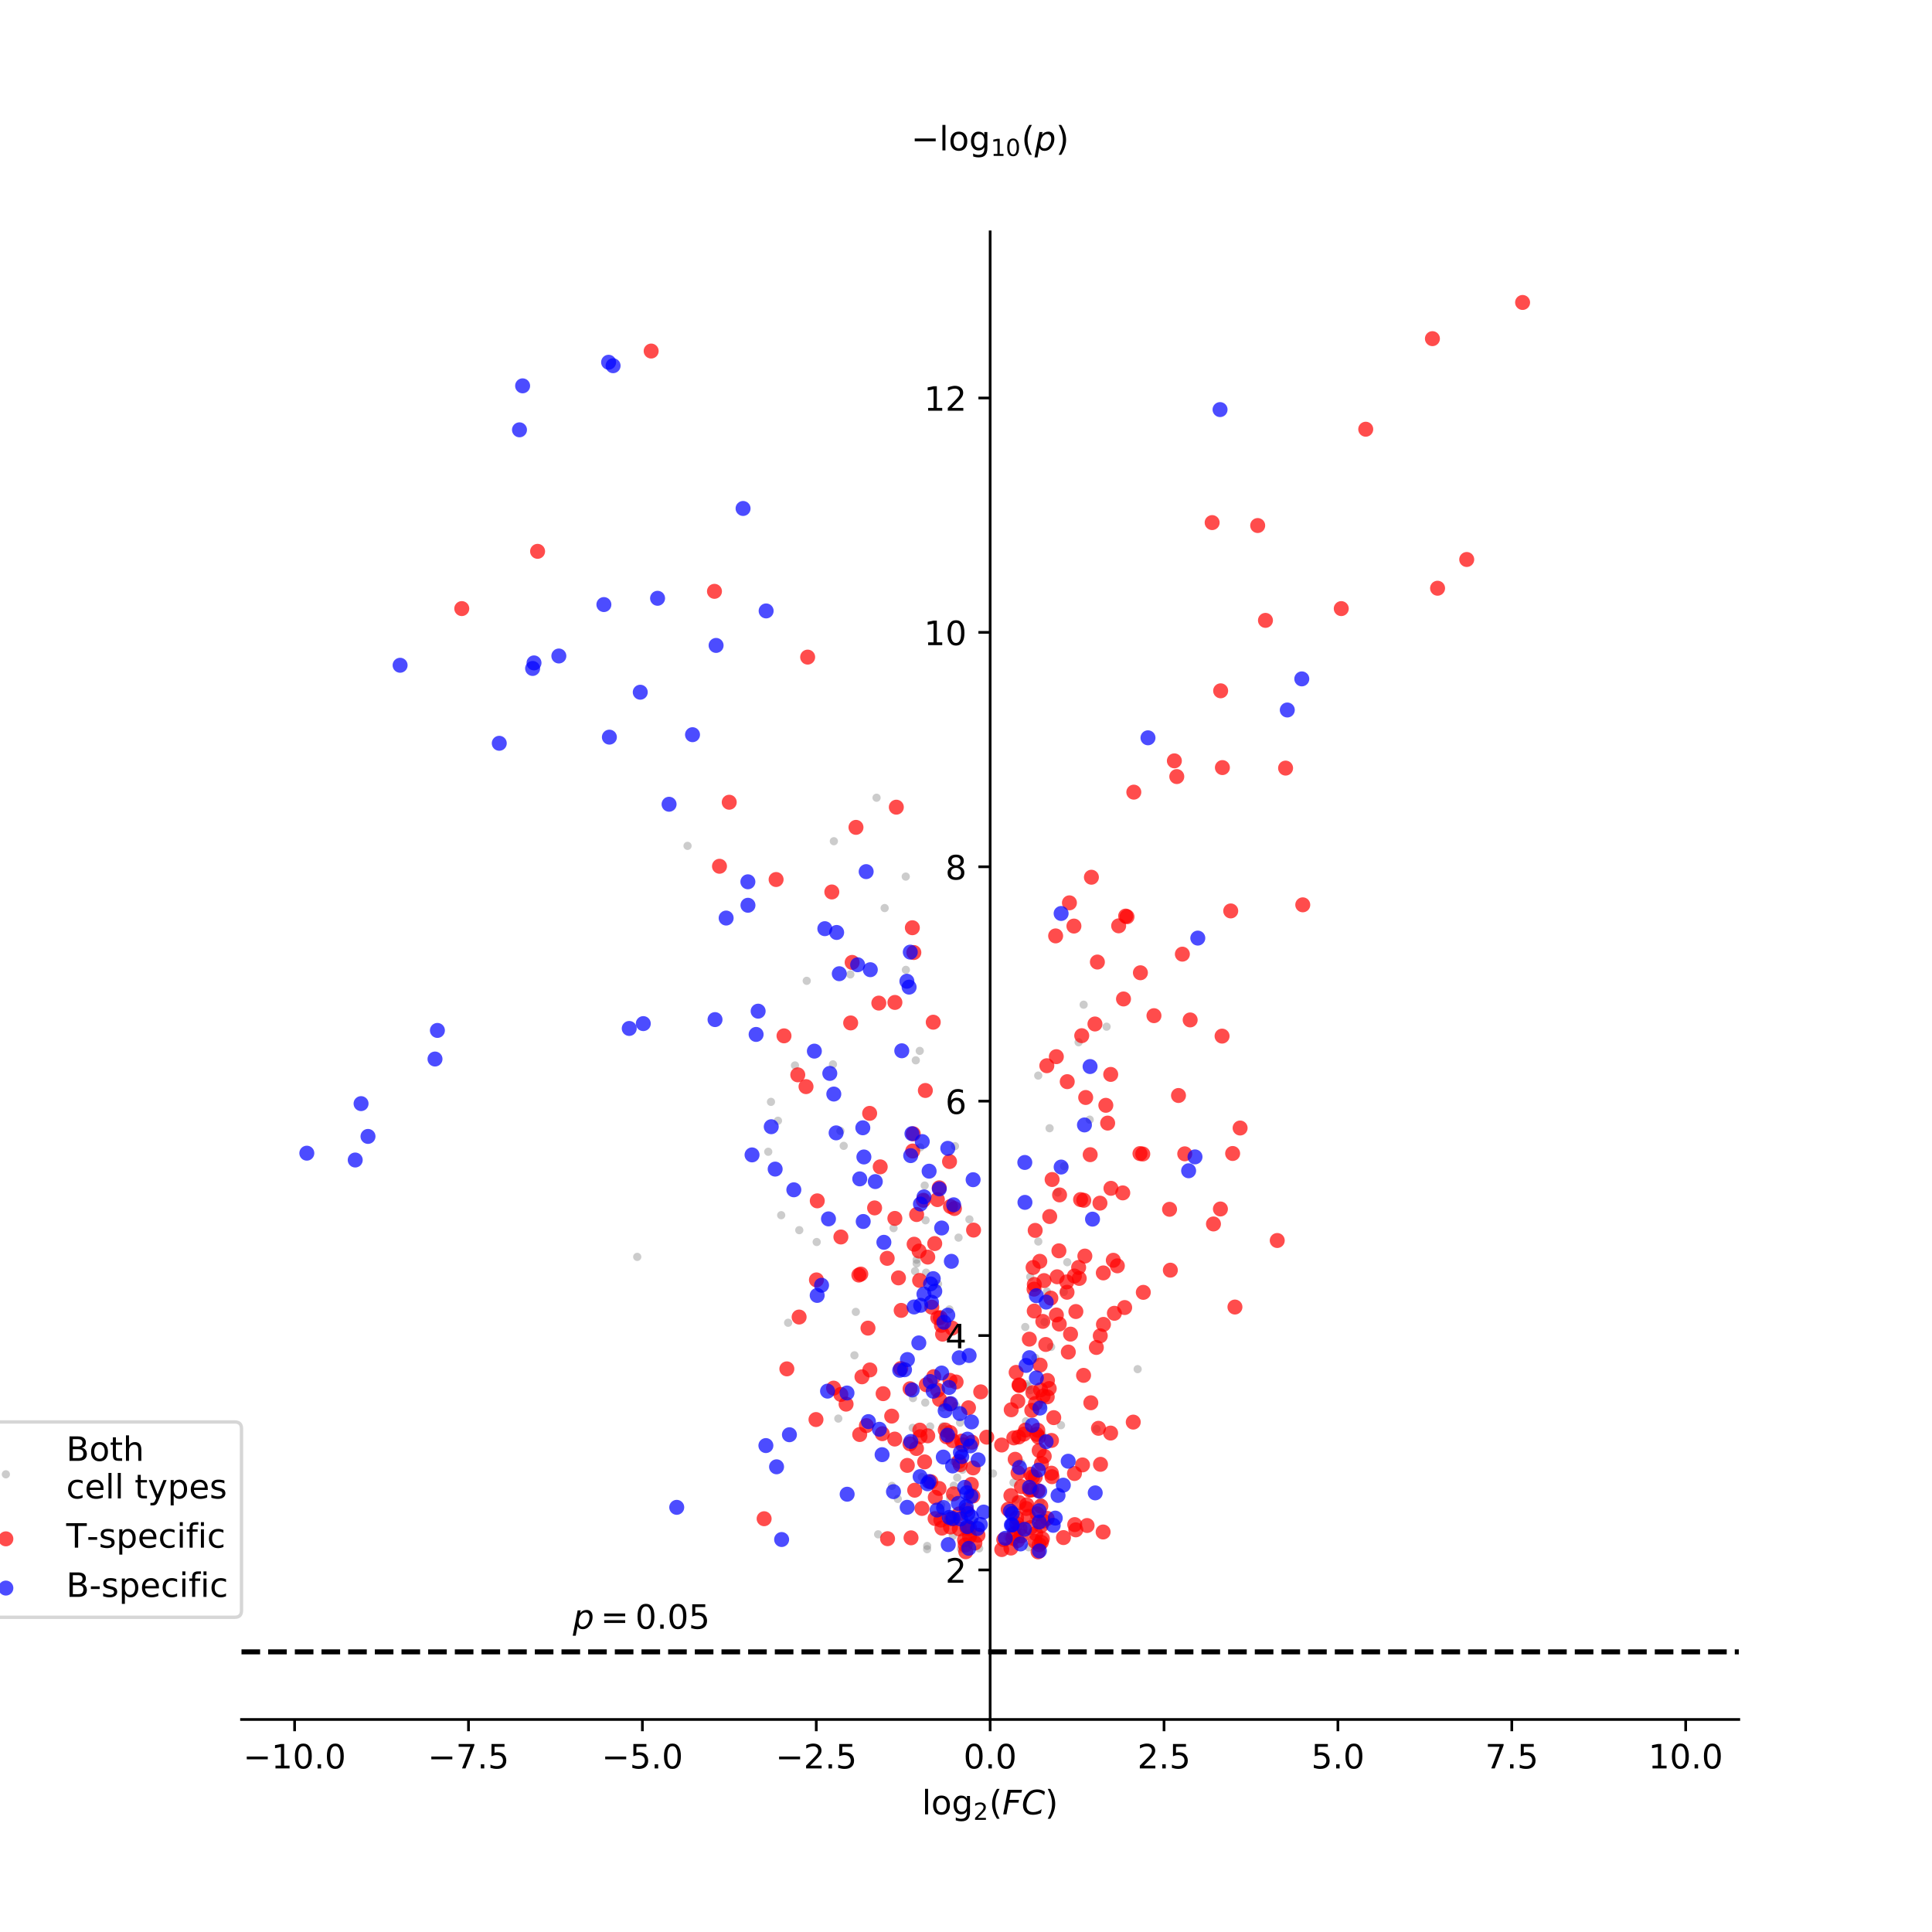 <?xml version="1.0" encoding="utf-8" standalone="no"?>
<!DOCTYPE svg PUBLIC "-//W3C//DTD SVG 1.1//EN"
  "http://www.w3.org/Graphics/SVG/1.1/DTD/svg11.dtd">
<!-- Created with matplotlib (http://matplotlib.org/) -->
<svg height="576pt" version="1.1" viewBox="0 0 576 576" width="576pt" xmlns="http://www.w3.org/2000/svg" xmlns:xlink="http://www.w3.org/1999/xlink">
 <defs>
  <style type="text/css">
*{stroke-linecap:butt;stroke-linejoin:round;}
  </style>
 </defs>
 <g id="figure_1">
  <g id="patch_1">
   <path d="M 0 576 
L 576 576 
L 576 0 
L 0 0 
z
" style="fill:#ffffff;"/>
  </g>
  <g id="axes_1">
   <g id="patch_2">
    <path d="M 72 512.64 
L 518.4 512.64 
L 518.4 69.12 
L 72 69.12 
z
" style="fill:#ffffff;"/>
   </g>
   <g id="PathCollection_1">
    <defs>
     <path d="M 0 1.225 
C 0.325 1.225 0.636 1.096 0.866 0.866 
C 1.096 0.636 1.225 0.325 1.225 0 
C 1.225 -0.325 1.096 -0.636 0.866 -0.866 
C 0.636 -1.096 0.325 -1.225 0 -1.225 
C -0.325 -1.225 -0.636 -1.096 -0.866 -0.866 
C -1.096 -0.636 -1.225 -0.325 -1.225 0 
C -1.225 0.325 -1.096 0.636 -0.866 0.866 
C -0.636 1.096 -0.325 1.225 0 1.225 
z
" id="m11a6fe68a3"/>
    </defs>
    <g clip-path="url(#p75511700b4)">
     <use style="fill:#808080;fill-opacity:0.4;" x="310.259" xlink:href="#m11a6fe68a3" y="447.678"/>
     <use style="fill:#808080;fill-opacity:0.4;" x="270.074" xlink:href="#m11a6fe68a3" y="289.151"/>
     <use style="fill:#808080;fill-opacity:0.4;" x="276.101" xlink:href="#m11a6fe68a3" y="379.423"/>
     <use style="fill:#808080;fill-opacity:0.4;" x="229.044" xlink:href="#m11a6fe68a3" y="343.384"/>
     <use style="fill:#808080;fill-opacity:0.4;" x="310.842" xlink:href="#m11a6fe68a3" y="419.161"/>
     <use style="fill:#808080;fill-opacity:0.4;" x="275.85" xlink:href="#m11a6fe68a3" y="418.17"/>
     <use style="fill:#808080;fill-opacity:0.4;" x="284.356" xlink:href="#m11a6fe68a3" y="442.918"/>
     <use style="fill:#808080;fill-opacity:0.4;" x="274.21" xlink:href="#m11a6fe68a3" y="313.306"/>
     <use style="fill:#808080;fill-opacity:0.4;" x="312.924" xlink:href="#m11a6fe68a3" y="336.373"/>
     <use style="fill:#808080;fill-opacity:0.4;" x="303.243" xlink:href="#m11a6fe68a3" y="450.87"/>
     <use style="fill:#808080;fill-opacity:0.4;" x="286.23" xlink:href="#m11a6fe68a3" y="424.143"/>
     <use style="fill:#808080;fill-opacity:0.4;" x="288.237" xlink:href="#m11a6fe68a3" y="446.925"/>
     <use style="fill:#808080;fill-opacity:0.4;" x="305.666" xlink:href="#m11a6fe68a3" y="395.626"/>
     <use style="fill:#808080;fill-opacity:0.4;" x="276.405" xlink:href="#m11a6fe68a3" y="461.879"/>
     <use style="fill:#808080;fill-opacity:0.4;" x="312.149" xlink:href="#m11a6fe68a3" y="385.062"/>
     <use style="fill:#808080;fill-opacity:0.4;" x="266.401" xlink:href="#m11a6fe68a3" y="366.154"/>
     <use style="fill:#808080;fill-opacity:0.4;" x="265.909" xlink:href="#m11a6fe68a3" y="442.988"/>
     <use style="fill:#808080;fill-opacity:0.4;" x="307.151" xlink:href="#m11a6fe68a3" y="380.654"/>
     <use style="fill:#808080;fill-opacity:0.4;" x="315.294" xlink:href="#m11a6fe68a3" y="355.529"/>
     <use style="fill:#808080;fill-opacity:0.4;" x="251.539" xlink:href="#m11a6fe68a3" y="341.625"/>
     <use style="fill:#808080;fill-opacity:0.4;" x="321.572" xlink:href="#m11a6fe68a3" y="310.736"/>
     <use style="fill:#808080;fill-opacity:0.4;" x="284.71" xlink:href="#m11a6fe68a3" y="341.701"/>
     <use style="fill:#808080;fill-opacity:0.4;" x="263.749" xlink:href="#m11a6fe68a3" y="270.731"/>
     <use style="fill:#808080;fill-opacity:0.4;" x="240.518" xlink:href="#m11a6fe68a3" y="292.421"/>
     <use style="fill:#808080;fill-opacity:0.4;" x="253.516" xlink:href="#m11a6fe68a3" y="290.509"/>
     <use style="fill:#808080;fill-opacity:0.4;" x="275.63" xlink:href="#m11a6fe68a3" y="356.84"/>
     <use style="fill:#808080;fill-opacity:0.4;" x="303.025" xlink:href="#m11a6fe68a3" y="429.267"/>
     <use style="fill:#808080;fill-opacity:0.4;" x="272.193" xlink:href="#m11a6fe68a3" y="416.824"/>
     <use style="fill:#808080;fill-opacity:0.4;" x="290.349" xlink:href="#m11a6fe68a3" y="453.38"/>
     <use style="fill:#808080;fill-opacity:0.4;" x="254.739" xlink:href="#m11a6fe68a3" y="404.066"/>
     <use style="fill:#808080;fill-opacity:0.4;" x="304.426" xlink:href="#m11a6fe68a3" y="436.104"/>
     <use style="fill:#808080;fill-opacity:0.4;" x="339.176" xlink:href="#m11a6fe68a3" y="408.195"/>
     <use style="fill:#808080;fill-opacity:0.4;" x="286.965" xlink:href="#m11a6fe68a3" y="438.197"/>
     <use style="fill:#808080;fill-opacity:0.4;" x="311.403" xlink:href="#m11a6fe68a3" y="394.153"/>
     <use style="fill:#808080;fill-opacity:0.4;" x="283.06" xlink:href="#m11a6fe68a3" y="390.382"/>
     <use style="fill:#808080;fill-opacity:0.4;" x="237.008" xlink:href="#m11a6fe68a3" y="317.647"/>
     <use style="fill:#808080;fill-opacity:0.4;" x="318.195" xlink:href="#m11a6fe68a3" y="376.31"/>
     <use style="fill:#808080;fill-opacity:0.4;" x="285.372" xlink:href="#m11a6fe68a3" y="440.528"/>
     <use style="fill:#808080;fill-opacity:0.4;" x="317.246" xlink:href="#m11a6fe68a3" y="347.671"/>
     <use style="fill:#808080;fill-opacity:0.4;" x="267.664" xlink:href="#m11a6fe68a3" y="446.888"/>
     <use style="fill:#808080;fill-opacity:0.4;" x="306.692" xlink:href="#m11a6fe68a3" y="461.304"/>
     <use style="fill:#808080;fill-opacity:0.4;" x="289.91" xlink:href="#m11a6fe68a3" y="458.329"/>
     <use style="fill:#808080;fill-opacity:0.4;" x="248.603" xlink:href="#m11a6fe68a3" y="250.797"/>
     <use style="fill:#808080;fill-opacity:0.4;" x="302.665" xlink:href="#m11a6fe68a3" y="455.032"/>
     <use style="fill:#808080;fill-opacity:0.4;" x="272.818" xlink:href="#m11a6fe68a3" y="378.969"/>
     <use style="fill:#808080;fill-opacity:0.4;" x="285.779" xlink:href="#m11a6fe68a3" y="368.984"/>
     <use style="fill:#808080;fill-opacity:0.4;" x="270.038" xlink:href="#m11a6fe68a3" y="261.344"/>
     <use style="fill:#808080;fill-opacity:0.4;" x="289.299" xlink:href="#m11a6fe68a3" y="445.644"/>
     <use style="fill:#808080;fill-opacity:0.4;" x="323.071" xlink:href="#m11a6fe68a3" y="299.534"/>
     <use style="fill:#808080;fill-opacity:0.4;" x="274.361" xlink:href="#m11a6fe68a3" y="342.092"/>
     <use style="fill:#808080;fill-opacity:0.4;" x="306.07" xlink:href="#m11a6fe68a3" y="412.659"/>
     <use style="fill:#808080;fill-opacity:0.4;" x="291.926" xlink:href="#m11a6fe68a3" y="461.626"/>
     <use style="fill:#808080;fill-opacity:0.4;" x="273.03" xlink:href="#m11a6fe68a3" y="316.122"/>
     <use style="fill:#808080;fill-opacity:0.4;" x="275.685" xlink:href="#m11a6fe68a3" y="353.448"/>
     <use style="fill:#808080;fill-opacity:0.4;" x="309.535" xlink:href="#m11a6fe68a3" y="320.673"/>
     <use style="fill:#808080;fill-opacity:0.4;" x="313.377" xlink:href="#m11a6fe68a3" y="401.565"/>
     <use style="fill:#808080;fill-opacity:0.4;" x="284.755" xlink:href="#m11a6fe68a3" y="453.196"/>
     <use style="fill:#808080;fill-opacity:0.4;" x="317.159" xlink:href="#m11a6fe68a3" y="385.159"/>
     <use style="fill:#808080;fill-opacity:0.4;" x="283.263" xlink:href="#m11a6fe68a3" y="446.603"/>
     <use style="fill:#808080;fill-opacity:0.4;" x="284.058" xlink:href="#m11a6fe68a3" y="457.932"/>
     <use style="fill:#808080;fill-opacity:0.4;" x="289.019" xlink:href="#m11a6fe68a3" y="363.543"/>
     <use style="fill:#808080;fill-opacity:0.4;" x="324.878" xlink:href="#m11a6fe68a3" y="333.802"/>
     <use style="fill:#808080;fill-opacity:0.4;" x="302.884" xlink:href="#m11a6fe68a3" y="447.082"/>
     <use style="fill:#808080;fill-opacity:0.4;" x="250.561" xlink:href="#m11a6fe68a3" y="337.151"/>
     <use style="fill:#808080;fill-opacity:0.4;" x="249.933" xlink:href="#m11a6fe68a3" y="422.928"/>
     <use style="fill:#808080;fill-opacity:0.4;" x="310.74" xlink:href="#m11a6fe68a3" y="427.647"/>
     <use style="fill:#808080;fill-opacity:0.4;" x="316.323" xlink:href="#m11a6fe68a3" y="424.901"/>
     <use style="fill:#808080;fill-opacity:0.4;" x="189.981" xlink:href="#m11a6fe68a3" y="374.725"/>
     <use style="fill:#808080;fill-opacity:0.4;" x="308.69" xlink:href="#m11a6fe68a3" y="404.838"/>
     <use style="fill:#808080;fill-opacity:0.4;" x="281.413" xlink:href="#m11a6fe68a3" y="418.782"/>
     <use style="fill:#808080;fill-opacity:0.4;" x="289.206" xlink:href="#m11a6fe68a3" y="454.847"/>
     <use style="fill:#808080;fill-opacity:0.4;" x="285.034" xlink:href="#m11a6fe68a3" y="419.144"/>
     <use style="fill:#808080;fill-opacity:0.4;" x="273.279" xlink:href="#m11a6fe68a3" y="376.679"/>
     <use style="fill:#808080;fill-opacity:0.4;" x="232.903" xlink:href="#m11a6fe68a3" y="362.295"/>
     <use style="fill:#808080;fill-opacity:0.4;" x="306.589" xlink:href="#m11a6fe68a3" y="413.278"/>
     <use style="fill:#808080;fill-opacity:0.4;" x="307.124" xlink:href="#m11a6fe68a3" y="414.494"/>
     <use style="fill:#808080;fill-opacity:0.4;" x="281.013" xlink:href="#m11a6fe68a3" y="419.643"/>
     <use style="fill:#808080;fill-opacity:0.4;" x="300.414" xlink:href="#m11a6fe68a3" y="458.313"/>
     <use style="fill:#808080;fill-opacity:0.4;" x="301.622" xlink:href="#m11a6fe68a3" y="455.908"/>
     <use style="fill:#808080;fill-opacity:0.4;" x="280.585" xlink:href="#m11a6fe68a3" y="448.8"/>
     <use style="fill:#808080;fill-opacity:0.4;" x="283.836" xlink:href="#m11a6fe68a3" y="451.319"/>
     <use style="fill:#808080;fill-opacity:0.4;" x="248.331" xlink:href="#m11a6fe68a3" y="317.323"/>
     <use style="fill:#808080;fill-opacity:0.4;" x="229.856" xlink:href="#m11a6fe68a3" y="328.505"/>
     <use style="fill:#808080;fill-opacity:0.4;" x="204.983" xlink:href="#m11a6fe68a3" y="252.184"/>
     <use style="fill:#808080;fill-opacity:0.4;" x="273.284" xlink:href="#m11a6fe68a3" y="375.573"/>
     <use style="fill:#808080;fill-opacity:0.4;" x="277.301" xlink:href="#m11a6fe68a3" y="425.28"/>
     <use style="fill:#808080;fill-opacity:0.4;" x="281.108" xlink:href="#m11a6fe68a3" y="425.244"/>
     <use style="fill:#808080;fill-opacity:0.4;" x="286.486" xlink:href="#m11a6fe68a3" y="461.821"/>
     <use style="fill:#808080;fill-opacity:0.4;" x="284.223" xlink:href="#m11a6fe68a3" y="435.566"/>
     <use style="fill:#808080;fill-opacity:0.4;" x="302.156" xlink:href="#m11a6fe68a3" y="442.007"/>
     <use style="fill:#808080;fill-opacity:0.4;" x="305.879" xlink:href="#m11a6fe68a3" y="423.737"/>
     <use style="fill:#808080;fill-opacity:0.4;" x="288.223" xlink:href="#m11a6fe68a3" y="457.511"/>
     <use style="fill:#808080;fill-opacity:0.4;" x="309.555" xlink:href="#m11a6fe68a3" y="370.144"/>
     <use style="fill:#808080;fill-opacity:0.4;" x="274.836" xlink:href="#m11a6fe68a3" y="440.342"/>
     <use style="fill:#808080;fill-opacity:0.4;" x="261.331" xlink:href="#m11a6fe68a3" y="237.834"/>
     <use style="fill:#808080;fill-opacity:0.4;" x="276.427" xlink:href="#m11a6fe68a3" y="460.91"/>
     <use style="fill:#808080;fill-opacity:0.4;" x="261.801" xlink:href="#m11a6fe68a3" y="457.436"/>
     <use style="fill:#808080;fill-opacity:0.4;" x="279.66" xlink:href="#m11a6fe68a3" y="382.784"/>
     <use style="fill:#808080;fill-opacity:0.4;" x="275.947" xlink:href="#m11a6fe68a3" y="363.81"/>
     <use style="fill:#808080;fill-opacity:0.4;" x="272.105" xlink:href="#m11a6fe68a3" y="425.685"/>
     <use style="fill:#808080;fill-opacity:0.4;" x="234.967" xlink:href="#m11a6fe68a3" y="394.361"/>
     <use style="fill:#808080;fill-opacity:0.4;" x="281.385" xlink:href="#m11a6fe68a3" y="426.074"/>
     <use style="fill:#808080;fill-opacity:0.4;" x="310.507" xlink:href="#m11a6fe68a3" y="428.676"/>
     <use style="fill:#808080;fill-opacity:0.4;" x="308.085" xlink:href="#m11a6fe68a3" y="453.245"/>
     <use style="fill:#808080;fill-opacity:0.4;" x="296.048" xlink:href="#m11a6fe68a3" y="439.295"/>
     <use style="fill:#808080;fill-opacity:0.4;" x="329.917" xlink:href="#m11a6fe68a3" y="306.092"/>
     <use style="fill:#808080;fill-opacity:0.4;" x="231.943" xlink:href="#m11a6fe68a3" y="334.131"/>
     <use style="fill:#808080;fill-opacity:0.4;" x="326.923" xlink:href="#m11a6fe68a3" y="426.022"/>
     <use style="fill:#808080;fill-opacity:0.4;" x="238.294" xlink:href="#m11a6fe68a3" y="366.756"/>
     <use style="fill:#808080;fill-opacity:0.4;" x="255.152" xlink:href="#m11a6fe68a3" y="391.119"/>
     <use style="fill:#808080;fill-opacity:0.4;" x="243.486" xlink:href="#m11a6fe68a3" y="370.29"/>
    </g>
   </g>
   <g id="PathCollection_2">
    <defs>
     <path d="M 0 2.236 
C 0.593 2.236 1.162 2 1.581 1.581 
C 2 1.162 2.236 0.593 2.236 0 
C 2.236 -0.593 2 -1.162 1.581 -1.581 
C 1.162 -2 0.593 -2.236 0 -2.236 
C -0.593 -2.236 -1.162 -2 -1.581 -1.581 
C -2 -1.162 -2.236 -0.593 -2.236 0 
C -2.236 0.593 -2 1.162 -1.581 1.581 
C -1.162 2 -0.593 2.236 0 2.236 
z
" id="m711ff8ec00"/>
    </defs>
    <g clip-path="url(#p75511700b4)">
     <use style="fill:#ff0000;fill-opacity:0.7;" x="303.699" xlink:href="#m711ff8ec00" y="428.429"/>
     <use style="fill:#ff0000;fill-opacity:0.7;" x="325.387" xlink:href="#m711ff8ec00" y="261.534"/>
     <use style="fill:#ff0000;fill-opacity:0.7;" x="288.144" xlink:href="#m711ff8ec00" y="450.163"/>
     <use style="fill:#ff0000;fill-opacity:0.7;" x="256.981" xlink:href="#m711ff8ec00" y="410.478"/>
     <use style="fill:#ff0000;fill-opacity:0.7;" x="307.306" xlink:href="#m711ff8ec00" y="439.501"/>
     <use style="fill:#ff0000;fill-opacity:0.7;" x="278.234" xlink:href="#m711ff8ec00" y="304.756"/>
     <use style="fill:#ff0000;fill-opacity:0.7;" x="137.672" xlink:href="#m711ff8ec00" y="181.444"/>
     <use style="fill:#ff0000;fill-opacity:0.7;" x="289.751" xlink:href="#m711ff8ec00" y="429.968"/>
     <use style="fill:#ff0000;fill-opacity:0.7;" x="437.284" xlink:href="#m711ff8ec00" y="166.804"/>
     <use style="fill:#ff0000;fill-opacity:0.7;" x="314.724" xlink:href="#m711ff8ec00" y="279.025"/>
     <use style="fill:#ff0000;fill-opacity:0.7;" x="290.125" xlink:href="#m711ff8ec00" y="437.637"/>
     <use style="fill:#ff0000;fill-opacity:0.7;" x="312.957" xlink:href="#m711ff8ec00" y="362.691"/>
     <use style="fill:#ff0000;fill-opacity:0.7;" x="259.337" xlink:href="#m711ff8ec00" y="408.43"/>
     <use style="fill:#ff0000;fill-opacity:0.7;" x="301.478" xlink:href="#m711ff8ec00" y="420.307"/>
     <use style="fill:#ff0000;fill-opacity:0.7;" x="217.41" xlink:href="#m711ff8ec00" y="239.178"/>
     <use style="fill:#ff0000;fill-opacity:0.7;" x="290.037" xlink:href="#m711ff8ec00" y="446.032"/>
     <use style="fill:#ff0000;fill-opacity:0.7;" x="273.238" xlink:href="#m711ff8ec00" y="431.849"/>
     <use style="fill:#ff0000;fill-opacity:0.7;" x="364.442" xlink:href="#m711ff8ec00" y="228.844"/>
     <use style="fill:#ff0000;fill-opacity:0.7;" x="399.878" xlink:href="#m711ff8ec00" y="181.447"/>
     <use style="fill:#ff0000;fill-opacity:0.7;" x="263.289" xlink:href="#m711ff8ec00" y="415.503"/>
     <use style="fill:#ff0000;fill-opacity:0.7;" x="308.366" xlink:href="#m711ff8ec00" y="382.939"/>
     <use style="fill:#ff0000;fill-opacity:0.7;" x="273.28" xlink:href="#m711ff8ec00" y="362.102"/>
     <use style="fill:#ff0000;fill-opacity:0.7;" x="286.709" xlink:href="#m711ff8ec00" y="429.633"/>
     <use style="fill:#ff0000;fill-opacity:0.7;" x="308.626" xlink:href="#m711ff8ec00" y="366.824"/>
     <use style="fill:#ff0000;fill-opacity:0.7;" x="307.258" xlink:href="#m711ff8ec00" y="455.427"/>
     <use style="fill:#ff0000;fill-opacity:0.7;" x="315.893" xlink:href="#m711ff8ec00" y="356.247"/>
     <use style="fill:#ff0000;fill-opacity:0.7;" x="283.363" xlink:href="#m711ff8ec00" y="359.702"/>
     <use style="fill:#ff0000;fill-opacity:0.7;" x="302.663" xlink:href="#m711ff8ec00" y="435.061"/>
     <use style="fill:#ff0000;fill-opacity:0.7;" x="303.364" xlink:href="#m711ff8ec00" y="459.305"/>
     <use style="fill:#ff0000;fill-opacity:0.7;" x="334.958" xlink:href="#m711ff8ec00" y="297.828"/>
     <use style="fill:#ff0000;fill-opacity:0.7;" x="274.238" xlink:href="#m711ff8ec00" y="426.368"/>
     <use style="fill:#ff0000;fill-opacity:0.7;" x="315.17" xlink:href="#m711ff8ec00" y="380.655"/>
     <use style="fill:#ff0000;fill-opacity:0.7;" x="298.632" xlink:href="#m711ff8ec00" y="430.815"/>
     <use style="fill:#ff0000;fill-opacity:0.7;" x="277.809" xlink:href="#m711ff8ec00" y="389.722"/>
     <use style="fill:#ff0000;fill-opacity:0.7;" x="336.001" xlink:href="#m711ff8ec00" y="273.313"/>
     <use style="fill:#ff0000;fill-opacity:0.7;" x="309.615" xlink:href="#m711ff8ec00" y="428.465"/>
     <use style="fill:#ff0000;fill-opacity:0.7;" x="339.997" xlink:href="#m711ff8ec00" y="290.016"/>
     <use style="fill:#ff0000;fill-opacity:0.7;" x="260.75" xlink:href="#m711ff8ec00" y="360.124"/>
     <use style="fill:#ff0000;fill-opacity:0.7;" x="308.714" xlink:href="#m711ff8ec00" y="418.43"/>
     <use style="fill:#ff0000;fill-opacity:0.7;" x="302.313" xlink:href="#m711ff8ec00" y="457.301"/>
     <use style="fill:#ff0000;fill-opacity:0.7;" x="303.819" xlink:href="#m711ff8ec00" y="412.896"/>
     <use style="fill:#ff0000;fill-opacity:0.7;" x="333.122" xlink:href="#m711ff8ec00" y="377.39"/>
     <use style="fill:#ff0000;fill-opacity:0.7;" x="310.1" xlink:href="#m711ff8ec00" y="406.987"/>
     <use style="fill:#ff0000;fill-opacity:0.7;" x="322.505" xlink:href="#m711ff8ec00" y="308.775"/>
     <use style="fill:#ff0000;fill-opacity:0.7;" x="348.688" xlink:href="#m711ff8ec00" y="360.536"/>
     <use style="fill:#ff0000;fill-opacity:0.7;" x="298.657" xlink:href="#m711ff8ec00" y="461.982"/>
     <use style="fill:#ff0000;fill-opacity:0.7;" x="280.674" xlink:href="#m711ff8ec00" y="395.13"/>
     <use style="fill:#ff0000;fill-opacity:0.7;" x="306.593" xlink:href="#m711ff8ec00" y="452.101"/>
     <use style="fill:#ff0000;fill-opacity:0.7;" x="344.04" xlink:href="#m711ff8ec00" y="302.809"/>
     <use style="fill:#ff0000;fill-opacity:0.7;" x="286.269" xlink:href="#m711ff8ec00" y="436.677"/>
     <use style="fill:#ff0000;fill-opacity:0.7;" x="272.113" xlink:href="#m711ff8ec00" y="343.159"/>
     <use style="fill:#ff0000;fill-opacity:0.7;" x="309.471" xlink:href="#m711ff8ec00" y="444.398"/>
     <use style="fill:#ff0000;fill-opacity:0.7;" x="283.681" xlink:href="#m711ff8ec00" y="452.825"/>
     <use style="fill:#ff0000;fill-opacity:0.7;" x="286.001" xlink:href="#m711ff8ec00" y="451.347"/>
     <use style="fill:#ff0000;fill-opacity:0.7;" x="280.116" xlink:href="#m711ff8ec00" y="417.215"/>
     <use style="fill:#ff0000;fill-opacity:0.7;" x="308.286" xlink:href="#m711ff8ec00" y="384.34"/>
     <use style="fill:#ff0000;fill-opacity:0.7;" x="272.003" xlink:href="#m711ff8ec00" y="276.591"/>
     <use style="fill:#ff0000;fill-opacity:0.7;" x="306.885" xlink:href="#m711ff8ec00" y="399.246"/>
     <use style="fill:#ff0000;fill-opacity:0.7;" x="320.756" xlink:href="#m711ff8ec00" y="391.015"/>
     <use style="fill:#ff0000;fill-opacity:0.7;" x="272.27" xlink:href="#m711ff8ec00" y="338.032"/>
     <use style="fill:#ff0000;fill-opacity:0.7;" x="314.935" xlink:href="#m711ff8ec00" y="315.032"/>
     <use style="fill:#ff0000;fill-opacity:0.7;" x="383.28" xlink:href="#m711ff8ec00" y="229"/>
     <use style="fill:#ff0000;fill-opacity:0.7;" x="320.315" xlink:href="#m711ff8ec00" y="380.424"/>
     <use style="fill:#ff0000;fill-opacity:0.7;" x="268.671" xlink:href="#m711ff8ec00" y="390.677"/>
     <use style="fill:#ff0000;fill-opacity:0.7;" x="318.837" xlink:href="#m711ff8ec00" y="269.167"/>
     <use style="fill:#ff0000;fill-opacity:0.7;" x="303.818" xlink:href="#m711ff8ec00" y="447.959"/>
     <use style="fill:#ff0000;fill-opacity:0.7;" x="361.386" xlink:href="#m711ff8ec00" y="155.804"/>
     <use style="fill:#ff0000;fill-opacity:0.7;" x="309.067" xlink:href="#m711ff8ec00" y="427.629"/>
     <use style="fill:#ff0000;fill-opacity:0.7;" x="327.171" xlink:href="#m711ff8ec00" y="286.819"/>
     <use style="fill:#ff0000;fill-opacity:0.7;" x="277.533" xlink:href="#m711ff8ec00" y="441.763"/>
     <use style="fill:#ff0000;fill-opacity:0.7;" x="301.976" xlink:href="#m711ff8ec00" y="458.6"/>
     <use style="fill:#ff0000;fill-opacity:0.7;" x="311.328" xlink:href="#m711ff8ec00" y="434.166"/>
     <use style="fill:#ff0000;fill-opacity:0.7;" x="328.03" xlink:href="#m711ff8ec00" y="398.254"/>
     <use style="fill:#ff0000;fill-opacity:0.7;" x="333.514" xlink:href="#m711ff8ec00" y="276.026"/>
     <use style="fill:#ff0000;fill-opacity:0.7;" x="303.164" xlink:href="#m711ff8ec00" y="454.286"/>
     <use style="fill:#ff0000;fill-opacity:0.7;" x="282.238" xlink:href="#m711ff8ec00" y="428.367"/>
     <use style="fill:#ff0000;fill-opacity:0.7;" x="231.385" xlink:href="#m711ff8ec00" y="262.217"/>
     <use style="fill:#ff0000;fill-opacity:0.7;" x="427.057" xlink:href="#m711ff8ec00" y="100.966"/>
     <use style="fill:#ff0000;fill-opacity:0.7;" x="335.592" xlink:href="#m711ff8ec00" y="273.115"/>
     <use style="fill:#ff0000;fill-opacity:0.7;" x="329.688" xlink:href="#m711ff8ec00" y="329.532"/>
     <use style="fill:#ff0000;fill-opacity:0.7;" x="267.87" xlink:href="#m711ff8ec00" y="380.984"/>
     <use style="fill:#ff0000;fill-opacity:0.7;" x="308.787" xlink:href="#m711ff8ec00" y="457.201"/>
     <use style="fill:#ff0000;fill-opacity:0.7;" x="262.008" xlink:href="#m711ff8ec00" y="299.06"/>
     <use style="fill:#ff0000;fill-opacity:0.7;" x="314.944" xlink:href="#m711ff8ec00" y="392.042"/>
     <use style="fill:#ff0000;fill-opacity:0.7;" x="361.776" xlink:href="#m711ff8ec00" y="364.904"/>
     <use style="fill:#ff0000;fill-opacity:0.7;" x="279.47" xlink:href="#m711ff8ec00" y="357.649"/>
     <use style="fill:#ff0000;fill-opacity:0.7;" x="328.1" xlink:href="#m711ff8ec00" y="436.571"/>
     <use style="fill:#ff0000;fill-opacity:0.7;" x="194.135" xlink:href="#m711ff8ec00" y="104.66"/>
     <use style="fill:#ff0000;fill-opacity:0.7;" x="326.445" xlink:href="#m711ff8ec00" y="305.288"/>
     <use style="fill:#ff0000;fill-opacity:0.7;" x="280.331" xlink:href="#m711ff8ec00" y="392.841"/>
     <use style="fill:#ff0000;fill-opacity:0.7;" x="285.052" xlink:href="#m711ff8ec00" y="412.014"/>
     <use style="fill:#ff0000;fill-opacity:0.7;" x="289.59" xlink:href="#m711ff8ec00" y="442.545"/>
     <use style="fill:#ff0000;fill-opacity:0.7;" x="272.452" xlink:href="#m711ff8ec00" y="283.982"/>
     <use style="fill:#ff0000;fill-opacity:0.7;" x="276.6" xlink:href="#m711ff8ec00" y="374.787"/>
     <use style="fill:#ff0000;fill-opacity:0.7;" x="311.262" xlink:href="#m711ff8ec00" y="381.79"/>
     <use style="fill:#ff0000;fill-opacity:0.7;" x="309.485" xlink:href="#m711ff8ec00" y="462.658"/>
     <use style="fill:#ff0000;fill-opacity:0.7;" x="310.004" xlink:href="#m711ff8ec00" y="376.038"/>
     <use style="fill:#ff0000;fill-opacity:0.7;" x="305.741" xlink:href="#m711ff8ec00" y="426.352"/>
     <use style="fill:#ff0000;fill-opacity:0.7;" x="311.776" xlink:href="#m711ff8ec00" y="400.837"/>
     <use style="fill:#ff0000;fill-opacity:0.7;" x="247.996" xlink:href="#m711ff8ec00" y="265.928"/>
     <use style="fill:#ff0000;fill-opacity:0.7;" x="303.519" xlink:href="#m711ff8ec00" y="439.146"/>
     <use style="fill:#ff0000;fill-opacity:0.7;" x="315.7" xlink:href="#m711ff8ec00" y="372.914"/>
     <use style="fill:#ff0000;fill-opacity:0.7;" x="279.595" xlink:href="#m711ff8ec00" y="392.914"/>
     <use style="fill:#ff0000;fill-opacity:0.7;" x="266.791" xlink:href="#m711ff8ec00" y="363.253"/>
     <use style="fill:#ff0000;fill-opacity:0.7;" x="312.289" xlink:href="#m711ff8ec00" y="411.572"/>
     <use style="fill:#ff0000;fill-opacity:0.7;" x="313.637" xlink:href="#m711ff8ec00" y="440.258"/>
     <use style="fill:#ff0000;fill-opacity:0.7;" x="262.425" xlink:href="#m711ff8ec00" y="347.879"/>
     <use style="fill:#ff0000;fill-opacity:0.7;" x="407.176" xlink:href="#m711ff8ec00" y="127.966"/>
     <use style="fill:#ff0000;fill-opacity:0.7;" x="280.815" xlink:href="#m711ff8ec00" y="455.59"/>
     <use style="fill:#ff0000;fill-opacity:0.7;" x="338.032" xlink:href="#m711ff8ec00" y="236.168"/>
     <use style="fill:#ff0000;fill-opacity:0.7;" x="276.16" xlink:href="#m711ff8ec00" y="412.846"/>
     <use style="fill:#ff0000;fill-opacity:0.7;" x="256.055" xlink:href="#m711ff8ec00" y="380.148"/>
     <use style="fill:#ff0000;fill-opacity:0.7;" x="364.343" xlink:href="#m711ff8ec00" y="308.903"/>
     <use style="fill:#ff0000;fill-opacity:0.7;" x="335.307" xlink:href="#m711ff8ec00" y="389.827"/>
     <use style="fill:#ff0000;fill-opacity:0.7;" x="319.166" xlink:href="#m711ff8ec00" y="397.753"/>
     <use style="fill:#ff0000;fill-opacity:0.7;" x="308.342" xlink:href="#m711ff8ec00" y="390.866"/>
     <use style="fill:#ff0000;fill-opacity:0.7;" x="240.793" xlink:href="#m711ff8ec00" y="195.908"/>
     <use style="fill:#ff0000;fill-opacity:0.7;" x="272.701" xlink:href="#m711ff8ec00" y="444.287"/>
     <use style="fill:#ff0000;fill-opacity:0.7;" x="250.68" xlink:href="#m711ff8ec00" y="415.728"/>
     <use style="fill:#ff0000;fill-opacity:0.7;" x="250.7" xlink:href="#m711ff8ec00" y="368.792"/>
     <use style="fill:#ff0000;fill-opacity:0.7;" x="284.545" xlink:href="#m711ff8ec00" y="360.306"/>
     <use style="fill:#ff0000;fill-opacity:0.7;" x="311" xlink:href="#m711ff8ec00" y="416.178"/>
     <use style="fill:#ff0000;fill-opacity:0.7;" x="286.01" xlink:href="#m711ff8ec00" y="455.839"/>
     <use style="fill:#ff0000;fill-opacity:0.7;" x="267.228" xlink:href="#m711ff8ec00" y="240.648"/>
     <use style="fill:#ff0000;fill-opacity:0.7;" x="313.673" xlink:href="#m711ff8ec00" y="351.656"/>
     <use style="fill:#ff0000;fill-opacity:0.7;" x="279.55" xlink:href="#m711ff8ec00" y="414.469"/>
     <use style="fill:#ff0000;fill-opacity:0.7;" x="256.311" xlink:href="#m711ff8ec00" y="427.683"/>
     <use style="fill:#ff0000;fill-opacity:0.7;" x="330.233" xlink:href="#m711ff8ec00" y="334.835"/>
     <use style="fill:#ff0000;fill-opacity:0.7;" x="259.274" xlink:href="#m711ff8ec00" y="331.935"/>
     <use style="fill:#ff0000;fill-opacity:0.7;" x="304.107" xlink:href="#m711ff8ec00" y="455.707"/>
     <use style="fill:#ff0000;fill-opacity:0.7;" x="213.008" xlink:href="#m711ff8ec00" y="176.297"/>
     <use style="fill:#ff0000;fill-opacity:0.7;" x="281.02" xlink:href="#m711ff8ec00" y="397.768"/>
     <use style="fill:#ff0000;fill-opacity:0.7;" x="310.481" xlink:href="#m711ff8ec00" y="459.83"/>
     <use style="fill:#ff0000;fill-opacity:0.7;" x="374.964" xlink:href="#m711ff8ec00" y="156.681"/>
     <use style="fill:#ff0000;fill-opacity:0.7;" x="309.815" xlink:href="#m711ff8ec00" y="432.448"/>
     <use style="fill:#ff0000;fill-opacity:0.7;" x="274.172" xlink:href="#m711ff8ec00" y="381.741"/>
     <use style="fill:#ff0000;fill-opacity:0.7;" x="428.594" xlink:href="#m711ff8ec00" y="175.373"/>
     <use style="fill:#ff0000;fill-opacity:0.7;" x="350.122" xlink:href="#m711ff8ec00" y="226.836"/>
     <use style="fill:#ff0000;fill-opacity:0.7;" x="288.745" xlink:href="#m711ff8ec00" y="419.712"/>
     <use style="fill:#ff0000;fill-opacity:0.7;" x="284.266" xlink:href="#m711ff8ec00" y="445.365"/>
     <use style="fill:#ff0000;fill-opacity:0.7;" x="323.684" xlink:href="#m711ff8ec00" y="327.203"/>
     <use style="fill:#ff0000;fill-opacity:0.7;" x="287.928" xlink:href="#m711ff8ec00" y="462.639"/>
     <use style="fill:#ff0000;fill-opacity:0.7;" x="308.001" xlink:href="#m711ff8ec00" y="377.88"/>
     <use style="fill:#ff0000;fill-opacity:0.7;" x="266.806" xlink:href="#m711ff8ec00" y="298.86"/>
     <use style="fill:#ff0000;fill-opacity:0.7;" x="315.81" xlink:href="#m711ff8ec00" y="394.744"/>
     <use style="fill:#ff0000;fill-opacity:0.7;" x="281.796" xlink:href="#m711ff8ec00" y="426.331"/>
     <use style="fill:#ff0000;fill-opacity:0.7;" x="363.92" xlink:href="#m711ff8ec00" y="205.957"/>
     <use style="fill:#ff0000;fill-opacity:0.7;" x="258.305" xlink:href="#m711ff8ec00" y="425.024"/>
     <use style="fill:#ff0000;fill-opacity:0.7;" x="287.564" xlink:href="#m711ff8ec00" y="459.084"/>
     <use style="fill:#ff0000;fill-opacity:0.7;" x="302.253" xlink:href="#m711ff8ec00" y="428.692"/>
     <use style="fill:#ff0000;fill-opacity:0.7;" x="274.015" xlink:href="#m711ff8ec00" y="372.99"/>
     <use style="fill:#ff0000;fill-opacity:0.7;" x="255.2" xlink:href="#m711ff8ec00" y="246.666"/>
     <use style="fill:#ff0000;fill-opacity:0.7;" x="287.029" xlink:href="#m711ff8ec00" y="430.753"/>
     <use style="fill:#ff0000;fill-opacity:0.7;" x="278.677" xlink:href="#m711ff8ec00" y="370.753"/>
     <use style="fill:#ff0000;fill-opacity:0.7;" x="275.668" xlink:href="#m711ff8ec00" y="435.84"/>
     <use style="fill:#ff0000;fill-opacity:0.7;" x="237.849" xlink:href="#m711ff8ec00" y="320.449"/>
     <use style="fill:#ff0000;fill-opacity:0.7;" x="283.854" xlink:href="#m711ff8ec00" y="395.963"/>
     <use style="fill:#ff0000;fill-opacity:0.7;" x="318.183" xlink:href="#m711ff8ec00" y="322.482"/>
     <use style="fill:#ff0000;fill-opacity:0.7;" x="380.793" xlink:href="#m711ff8ec00" y="369.839"/>
     <use style="fill:#ff0000;fill-opacity:0.7;" x="305.27" xlink:href="#m711ff8ec00" y="427.567"/>
     <use style="fill:#ff0000;fill-opacity:0.7;" x="274.867" xlink:href="#m711ff8ec00" y="449.726"/>
     <use style="fill:#ff0000;fill-opacity:0.7;" x="233.741" xlink:href="#m711ff8ec00" y="308.823"/>
     <use style="fill:#ff0000;fill-opacity:0.7;" x="312.813" xlink:href="#m711ff8ec00" y="413.972"/>
     <use style="fill:#ff0000;fill-opacity:0.7;" x="310.384" xlink:href="#m711ff8ec00" y="454.884"/>
     <use style="fill:#ff0000;fill-opacity:0.7;" x="275.287" xlink:href="#m711ff8ec00" y="357.85"/>
     <use style="fill:#ff0000;fill-opacity:0.7;" x="271.323" xlink:href="#m711ff8ec00" y="414.039"/>
     <use style="fill:#ff0000;fill-opacity:0.7;" x="283.189" xlink:href="#m711ff8ec00" y="418.591"/>
     <use style="fill:#ff0000;fill-opacity:0.7;" x="280.498" xlink:href="#m711ff8ec00" y="453.188"/>
     <use style="fill:#ff0000;fill-opacity:0.7;" x="268.545" xlink:href="#m711ff8ec00" y="408.018"/>
     <use style="fill:#ff0000;fill-opacity:0.7;" x="227.816" xlink:href="#m711ff8ec00" y="452.789"/>
     <use style="fill:#ff0000;fill-opacity:0.7;" x="323.112" xlink:href="#m711ff8ec00" y="357.847"/>
     <use style="fill:#ff0000;fill-opacity:0.7;" x="234.589" xlink:href="#m711ff8ec00" y="408.11"/>
     <use style="fill:#ff0000;fill-opacity:0.7;" x="280.022" xlink:href="#m711ff8ec00" y="354.126"/>
     <use style="fill:#ff0000;fill-opacity:0.7;" x="320.176" xlink:href="#m711ff8ec00" y="276.095"/>
     <use style="fill:#ff0000;fill-opacity:0.7;" x="328.936" xlink:href="#m711ff8ec00" y="379.503"/>
     <use style="fill:#ff0000;fill-opacity:0.7;" x="283.091" xlink:href="#m711ff8ec00" y="346.302"/>
     <use style="fill:#ff0000;fill-opacity:0.7;" x="302.954" xlink:href="#m711ff8ec00" y="409.156"/>
     <use style="fill:#ff0000;fill-opacity:0.7;" x="287.751" xlink:href="#m711ff8ec00" y="460.641"/>
     <use style="fill:#ff0000;fill-opacity:0.7;" x="340.705" xlink:href="#m711ff8ec00" y="344.045"/>
     <use style="fill:#ff0000;fill-opacity:0.7;" x="322.159" xlink:href="#m711ff8ec00" y="357.64"/>
     <use style="fill:#ff0000;fill-opacity:0.7;" x="331.145" xlink:href="#m711ff8ec00" y="320.321"/>
     <use style="fill:#ff0000;fill-opacity:0.7;" x="160.275" xlink:href="#m711ff8ec00" y="164.375"/>
     <use style="fill:#ff0000;fill-opacity:0.7;" x="377.28" xlink:href="#m711ff8ec00" y="184.957"/>
     <use style="fill:#ff0000;fill-opacity:0.7;" x="312.226" xlink:href="#m711ff8ec00" y="416.455"/>
     <use style="fill:#ff0000;fill-opacity:0.7;" x="453.942" xlink:href="#m711ff8ec00" y="90.175"/>
     <use style="fill:#ff0000;fill-opacity:0.7;" x="289.029" xlink:href="#m711ff8ec00" y="458.125"/>
     <use style="fill:#ff0000;fill-opacity:0.7;" x="275.882" xlink:href="#m711ff8ec00" y="325.111"/>
     <use style="fill:#ff0000;fill-opacity:0.7;" x="334.741" xlink:href="#m711ff8ec00" y="355.645"/>
     <use style="fill:#ff0000;fill-opacity:0.7;" x="313.488" xlink:href="#m711ff8ec00" y="429.448"/>
     <use style="fill:#ff0000;fill-opacity:0.7;" x="311.044" xlink:href="#m711ff8ec00" y="453.478"/>
     <use style="fill:#ff0000;fill-opacity:0.7;" x="354.832" xlink:href="#m711ff8ec00" y="304.079"/>
     <use style="fill:#ff0000;fill-opacity:0.7;" x="325.026" xlink:href="#m711ff8ec00" y="344.251"/>
     <use style="fill:#ff0000;fill-opacity:0.7;" x="322.745" xlink:href="#m711ff8ec00" y="436.748"/>
     <use style="fill:#ff0000;fill-opacity:0.7;" x="285.888" xlink:href="#m711ff8ec00" y="435.705"/>
     <use style="fill:#ff0000;fill-opacity:0.7;" x="243.41" xlink:href="#m711ff8ec00" y="381.584"/>
     <use style="fill:#ff0000;fill-opacity:0.7;" x="309.408" xlink:href="#m711ff8ec00" y="426.419"/>
     <use style="fill:#ff0000;fill-opacity:0.7;" x="299.256" xlink:href="#m711ff8ec00" y="459.037"/>
     <use style="fill:#ff0000;fill-opacity:0.7;" x="265.845" xlink:href="#m711ff8ec00" y="422.196"/>
     <use style="fill:#ff0000;fill-opacity:0.7;" x="270.506" xlink:href="#m711ff8ec00" y="436.886"/>
     <use style="fill:#ff0000;fill-opacity:0.7;" x="318.121" xlink:href="#m711ff8ec00" y="385.267"/>
     <use style="fill:#ff0000;fill-opacity:0.7;" x="283.279" xlink:href="#m711ff8ec00" y="427.093"/>
     <use style="fill:#ff0000;fill-opacity:0.7;" x="331.914" xlink:href="#m711ff8ec00" y="375.733"/>
     <use style="fill:#ff0000;fill-opacity:0.7;" x="320.738" xlink:href="#m711ff8ec00" y="456.109"/>
     <use style="fill:#ff0000;fill-opacity:0.7;" x="278.386" xlink:href="#m711ff8ec00" y="410.423"/>
     <use style="fill:#ff0000;fill-opacity:0.7;" x="264.506" xlink:href="#m711ff8ec00" y="375.158"/>
     <use style="fill:#ff0000;fill-opacity:0.7;" x="353.215" xlink:href="#m711ff8ec00" y="343.997"/>
     <use style="fill:#ff0000;fill-opacity:0.7;" x="306.009" xlink:href="#m711ff8ec00" y="449.745"/>
     <use style="fill:#ff0000;fill-opacity:0.7;" x="331.215" xlink:href="#m711ff8ec00" y="354.285"/>
     <use style="fill:#ff0000;fill-opacity:0.7;" x="279.962" xlink:href="#m711ff8ec00" y="443.764"/>
     <use style="fill:#ff0000;fill-opacity:0.7;" x="290.255" xlink:href="#m711ff8ec00" y="366.736"/>
     <use style="fill:#ff0000;fill-opacity:0.7;" x="309.203" xlink:href="#m711ff8ec00" y="451.325"/>
     <use style="fill:#ff0000;fill-opacity:0.7;" x="340.862" xlink:href="#m711ff8ec00" y="385.297"/>
     <use style="fill:#ff0000;fill-opacity:0.7;" x="276.599" xlink:href="#m711ff8ec00" y="428.074"/>
     <use style="fill:#ff0000;fill-opacity:0.7;" x="301.393" xlink:href="#m711ff8ec00" y="461.532"/>
     <use style="fill:#ff0000;fill-opacity:0.7;" x="289.053" xlink:href="#m711ff8ec00" y="455.527"/>
     <use style="fill:#ff0000;fill-opacity:0.7;" x="318.503" xlink:href="#m711ff8ec00" y="403.099"/>
     <use style="fill:#ff0000;fill-opacity:0.7;" x="272.536" xlink:href="#m711ff8ec00" y="370.945"/>
     <use style="fill:#ff0000;fill-opacity:0.7;" x="303.085" xlink:href="#m711ff8ec00" y="452.544"/>
     <use style="fill:#ff0000;fill-opacity:0.7;" x="312.096" xlink:href="#m711ff8ec00" y="317.73"/>
     <use style="fill:#ff0000;fill-opacity:0.7;" x="288.276" xlink:href="#m711ff8ec00" y="455.557"/>
     <use style="fill:#ff0000;fill-opacity:0.7;" x="243.275" xlink:href="#m711ff8ec00" y="423.22"/>
     <use style="fill:#ff0000;fill-opacity:0.7;" x="238.248" xlink:href="#m711ff8ec00" y="392.659"/>
     <use style="fill:#ff0000;fill-opacity:0.7;" x="307.934" xlink:href="#m711ff8ec00" y="415.188"/>
     <use style="fill:#ff0000;fill-opacity:0.7;" x="271.612" xlink:href="#m711ff8ec00" y="458.485"/>
     <use style="fill:#ff0000;fill-opacity:0.7;" x="258.779" xlink:href="#m711ff8ec00" y="395.963"/>
     <use style="fill:#ff0000;fill-opacity:0.7;" x="278.785" xlink:href="#m711ff8ec00" y="452.739"/>
     <use style="fill:#ff0000;fill-opacity:0.7;" x="327.937" xlink:href="#m711ff8ec00" y="358.703"/>
     <use style="fill:#ff0000;fill-opacity:0.7;" x="283.373" xlink:href="#m711ff8ec00" y="455.257"/>
     <use style="fill:#ff0000;fill-opacity:0.7;" x="306.964" xlink:href="#m711ff8ec00" y="444.286"/>
     <use style="fill:#ff0000;fill-opacity:0.7;" x="304.525" xlink:href="#m711ff8ec00" y="443.213"/>
     <use style="fill:#ff0000;fill-opacity:0.7;" x="307.611" xlink:href="#m711ff8ec00" y="420.475"/>
     <use style="fill:#ff0000;fill-opacity:0.7;" x="324.102" xlink:href="#m711ff8ec00" y="454.811"/>
     <use style="fill:#ff0000;fill-opacity:0.7;" x="326.862" xlink:href="#m711ff8ec00" y="401.727"/>
     <use style="fill:#ff0000;fill-opacity:0.7;" x="243.658" xlink:href="#m711ff8ec00" y="358.018"/>
     <use style="fill:#ff0000;fill-opacity:0.7;" x="284.033" xlink:href="#m711ff8ec00" y="429.514"/>
     <use style="fill:#ff0000;fill-opacity:0.7;" x="320.415" xlink:href="#m711ff8ec00" y="454.536"/>
     <use style="fill:#ff0000;fill-opacity:0.7;" x="291.569" xlink:href="#m711ff8ec00" y="457.707"/>
     <use style="fill:#ff0000;fill-opacity:0.7;" x="308.571" xlink:href="#m711ff8ec00" y="459.562"/>
     <use style="fill:#ff0000;fill-opacity:0.7;" x="367.496" xlink:href="#m711ff8ec00" y="343.897"/>
     <use style="fill:#ff0000;fill-opacity:0.7;" x="300.576" xlink:href="#m711ff8ec00" y="449.965"/>
     <use style="fill:#ff0000;fill-opacity:0.7;" x="309.819" xlink:href="#m711ff8ec00" y="460.53"/>
     <use style="fill:#ff0000;fill-opacity:0.7;" x="290.652" xlink:href="#m711ff8ec00" y="460.024"/>
     <use style="fill:#ff0000;fill-opacity:0.7;" x="323.435" xlink:href="#m711ff8ec00" y="374.479"/>
     <use style="fill:#ff0000;fill-opacity:0.7;" x="313.462" xlink:href="#m711ff8ec00" y="439.204"/>
     <use style="fill:#ff0000;fill-opacity:0.7;" x="368.182" xlink:href="#m711ff8ec00" y="389.675"/>
     <use style="fill:#ff0000;fill-opacity:0.7;" x="332.236" xlink:href="#m711ff8ec00" y="391.539"/>
     <use style="fill:#ff0000;fill-opacity:0.7;" x="308.652" xlink:href="#m711ff8ec00" y="440.361"/>
     <use style="fill:#ff0000;fill-opacity:0.7;" x="240.306" xlink:href="#m711ff8ec00" y="323.965"/>
     <use style="fill:#ff0000;fill-opacity:0.7;" x="278.844" xlink:href="#m711ff8ec00" y="446.422"/>
     <use style="fill:#ff0000;fill-opacity:0.7;" x="328.979" xlink:href="#m711ff8ec00" y="394.85"/>
     <use style="fill:#ff0000;fill-opacity:0.7;" x="337.863" xlink:href="#m711ff8ec00" y="423.981"/>
     <use style="fill:#ff0000;fill-opacity:0.7;" x="339.866" xlink:href="#m711ff8ec00" y="343.925"/>
     <use style="fill:#ff0000;fill-opacity:0.7;" x="320.339" xlink:href="#m711ff8ec00" y="439.311"/>
     <use style="fill:#ff0000;fill-opacity:0.7;" x="317.058" xlink:href="#m711ff8ec00" y="458.412"/>
     <use style="fill:#ff0000;fill-opacity:0.7;" x="214.504" xlink:href="#m711ff8ec00" y="258.267"/>
     <use style="fill:#ff0000;fill-opacity:0.7;" x="314.163" xlink:href="#m711ff8ec00" y="422.651"/>
     <use style="fill:#ff0000;fill-opacity:0.7;" x="328.881" xlink:href="#m711ff8ec00" y="456.743"/>
     <use style="fill:#ff0000;fill-opacity:0.7;" x="348.922" xlink:href="#m711ff8ec00" y="378.683"/>
     <use style="fill:#ff0000;fill-opacity:0.7;" x="363.851" xlink:href="#m711ff8ec00" y="360.443"/>
     <use style="fill:#ff0000;fill-opacity:0.7;" x="310.516" xlink:href="#m711ff8ec00" y="436.321"/>
     <use style="fill:#ff0000;fill-opacity:0.7;" x="369.721" xlink:href="#m711ff8ec00" y="336.303"/>
     <use style="fill:#ff0000;fill-opacity:0.7;" x="310.902" xlink:href="#m711ff8ec00" y="393.955"/>
     <use style="fill:#ff0000;fill-opacity:0.7;" x="352.507" xlink:href="#m711ff8ec00" y="284.468"/>
     <use style="fill:#ff0000;fill-opacity:0.7;" x="301.384" xlink:href="#m711ff8ec00" y="445.893"/>
     <use style="fill:#ff0000;fill-opacity:0.7;" x="313.301" xlink:href="#m711ff8ec00" y="387.011"/>
     <use style="fill:#ff0000;fill-opacity:0.7;" x="310.237" xlink:href="#m711ff8ec00" y="414.368"/>
     <use style="fill:#ff0000;fill-opacity:0.7;" x="310.308" xlink:href="#m711ff8ec00" y="449.019"/>
     <use style="fill:#ff0000;fill-opacity:0.7;" x="318.035" xlink:href="#m711ff8ec00" y="382.177"/>
     <use style="fill:#ff0000;fill-opacity:0.7;" x="303.915" xlink:href="#m711ff8ec00" y="413.078"/>
     <use style="fill:#ff0000;fill-opacity:0.7;" x="366.924" xlink:href="#m711ff8ec00" y="271.583"/>
     <use style="fill:#ff0000;fill-opacity:0.7;" x="271.299" xlink:href="#m711ff8ec00" y="430.451"/>
     <use style="fill:#ff0000;fill-opacity:0.7;" x="312.192" xlink:href="#m711ff8ec00" y="452.685"/>
     <use style="fill:#ff0000;fill-opacity:0.7;" x="388.403" xlink:href="#m711ff8ec00" y="269.762"/>
     <use style="fill:#ff0000;fill-opacity:0.7;" x="323.05" xlink:href="#m711ff8ec00" y="410.047"/>
     <use style="fill:#ff0000;fill-opacity:0.7;" x="351.351" xlink:href="#m711ff8ec00" y="326.608"/>
     <use style="fill:#ff0000;fill-opacity:0.7;" x="331.116" xlink:href="#m711ff8ec00" y="427.25"/>
     <use style="fill:#ff0000;fill-opacity:0.7;" x="310.776" xlink:href="#m711ff8ec00" y="458.741"/>
     <use style="fill:#ff0000;fill-opacity:0.7;" x="248.529" xlink:href="#m711ff8ec00" y="413.853"/>
     <use style="fill:#ff0000;fill-opacity:0.7;" x="350.843" xlink:href="#m711ff8ec00" y="231.525"/>
     <use style="fill:#ff0000;fill-opacity:0.7;" x="306.114" xlink:href="#m711ff8ec00" y="448.623"/>
     <use style="fill:#ff0000;fill-opacity:0.7;" x="327.496" xlink:href="#m711ff8ec00" y="425.827"/>
     <use style="fill:#ff0000;fill-opacity:0.7;" x="321.584" xlink:href="#m711ff8ec00" y="377.865"/>
     <use style="fill:#ff0000;fill-opacity:0.7;" x="304.514" xlink:href="#m711ff8ec00" y="457.933"/>
     <use style="fill:#ff0000;fill-opacity:0.7;" x="266.758" xlink:href="#m711ff8ec00" y="429.039"/>
     <use style="fill:#ff0000;fill-opacity:0.7;" x="256.633" xlink:href="#m711ff8ec00" y="379.841"/>
     <use style="fill:#ff0000;fill-opacity:0.7;" x="294.185" xlink:href="#m711ff8ec00" y="428.475"/>
     <use style="fill:#ff0000;fill-opacity:0.7;" x="263.046" xlink:href="#m711ff8ec00" y="427.433"/>
     <use style="fill:#ff0000;fill-opacity:0.7;" x="292.385" xlink:href="#m711ff8ec00" y="414.962"/>
     <use style="fill:#ff0000;fill-opacity:0.7;" x="254.054" xlink:href="#m711ff8ec00" y="286.928"/>
     <use style="fill:#ff0000;fill-opacity:0.7;" x="307.851" xlink:href="#m711ff8ec00" y="440.314"/>
     <use style="fill:#ff0000;fill-opacity:0.7;" x="321.76" xlink:href="#m711ff8ec00" y="381.144"/>
     <use style="fill:#ff0000;fill-opacity:0.7;" x="283.23" xlink:href="#m711ff8ec00" y="411.534"/>
     <use style="fill:#ff0000;fill-opacity:0.7;" x="325.215" xlink:href="#m711ff8ec00" y="418.22"/>
     <use style="fill:#ff0000;fill-opacity:0.7;" x="307.53" xlink:href="#m711ff8ec00" y="444.221"/>
     <use style="fill:#ff0000;fill-opacity:0.7;" x="264.611" xlink:href="#m711ff8ec00" y="458.741"/>
     <use style="fill:#ff0000;fill-opacity:0.7;" x="253.614" xlink:href="#m711ff8ec00" y="304.976"/>
     <use style="fill:#ff0000;fill-opacity:0.7;" x="252.248" xlink:href="#m711ff8ec00" y="418.627"/>
     <use style="fill:#ff0000;fill-opacity:0.7;" x="303.446" xlink:href="#m711ff8ec00" y="417.755"/>
     <use style="fill:#ff0000;fill-opacity:0.7;" x="274.303" xlink:href="#m711ff8ec00" y="428.329"/>
    </g>
   </g>
   <g id="PathCollection_3">
    <defs>
     <path d="M 0 2.236 
C 0.593 2.236 1.162 2 1.581 1.581 
C 2 1.162 2.236 0.593 2.236 0 
C 2.236 -0.593 2 -1.162 1.581 -1.581 
C 1.162 -2 0.593 -2.236 0 -2.236 
C -0.593 -2.236 -1.162 -2 -1.581 -1.581 
C -2 -1.162 -2.236 -0.593 -2.236 0 
C -2.236 0.593 -2 1.162 -1.581 1.581 
C -1.162 2 -0.593 2.236 0 2.236 
z
" id="m17fea590a4"/>
    </defs>
    <g clip-path="url(#p75511700b4)">
     <use style="fill:#0000ff;fill-opacity:0.7;" x="278.237" xlink:href="#m17fea590a4" y="381.21"/>
     <use style="fill:#0000ff;fill-opacity:0.7;" x="280.74" xlink:href="#m17fea590a4" y="409.35"/>
     <use style="fill:#0000ff;fill-opacity:0.7;" x="324.991" xlink:href="#m17fea590a4" y="317.974"/>
     <use style="fill:#0000ff;fill-opacity:0.7;" x="363.743" xlink:href="#m17fea590a4" y="122.114"/>
     <use style="fill:#0000ff;fill-opacity:0.7;" x="271.88" xlink:href="#m17fea590a4" y="337.985"/>
     <use style="fill:#0000ff;fill-opacity:0.7;" x="274.418" xlink:href="#m17fea590a4" y="358.967"/>
     <use style="fill:#0000ff;fill-opacity:0.7;" x="288.456" xlink:href="#m17fea590a4" y="429.049"/>
     <use style="fill:#0000ff;fill-opacity:0.7;" x="289.308" xlink:href="#m17fea590a4" y="431.072"/>
     <use style="fill:#0000ff;fill-opacity:0.7;" x="256.323" xlink:href="#m17fea590a4" y="351.467"/>
     <use style="fill:#0000ff;fill-opacity:0.7;" x="245.912" xlink:href="#m17fea590a4" y="276.875"/>
     <use style="fill:#0000ff;fill-opacity:0.7;" x="148.85" xlink:href="#m17fea590a4" y="221.601"/>
     <use style="fill:#0000ff;fill-opacity:0.7;" x="181.679" xlink:href="#m17fea590a4" y="219.769"/>
     <use style="fill:#0000ff;fill-opacity:0.7;" x="301.251" xlink:href="#m17fea590a4" y="450.546"/>
     <use style="fill:#0000ff;fill-opacity:0.7;" x="325.719" xlink:href="#m17fea590a4" y="363.471"/>
     <use style="fill:#0000ff;fill-opacity:0.7;" x="288.225" xlink:href="#m17fea590a4" y="445.034"/>
     <use style="fill:#0000ff;fill-opacity:0.7;" x="288.575" xlink:href="#m17fea590a4" y="451.237"/>
     <use style="fill:#0000ff;fill-opacity:0.7;" x="187.599" xlink:href="#m17fea590a4" y="306.62"/>
     <use style="fill:#0000ff;fill-opacity:0.7;" x="308.976" xlink:href="#m17fea590a4" y="386.297"/>
     <use style="fill:#0000ff;fill-opacity:0.7;" x="271.039" xlink:href="#m17fea590a4" y="294.3"/>
     <use style="fill:#0000ff;fill-opacity:0.7;" x="257.557" xlink:href="#m17fea590a4" y="344.934"/>
     <use style="fill:#0000ff;fill-opacity:0.7;" x="309.979" xlink:href="#m17fea590a4" y="444.592"/>
     <use style="fill:#0000ff;fill-opacity:0.7;" x="317.012" xlink:href="#m17fea590a4" y="442.78"/>
     <use style="fill:#0000ff;fill-opacity:0.7;" x="278.693" xlink:href="#m17fea590a4" y="384.958"/>
     <use style="fill:#0000ff;fill-opacity:0.7;" x="263.519" xlink:href="#m17fea590a4" y="370.375"/>
     <use style="fill:#0000ff;fill-opacity:0.7;" x="342.258" xlink:href="#m17fea590a4" y="219.966"/>
     <use style="fill:#0000ff;fill-opacity:0.7;" x="275.462" xlink:href="#m17fea590a4" y="385.809"/>
     <use style="fill:#0000ff;fill-opacity:0.7;" x="301.517" xlink:href="#m17fea590a4" y="454.665"/>
     <use style="fill:#0000ff;fill-opacity:0.7;" x="316.364" xlink:href="#m17fea590a4" y="347.939"/>
     <use style="fill:#0000ff;fill-opacity:0.7;" x="182.786" xlink:href="#m17fea590a4" y="109.032"/>
     <use style="fill:#0000ff;fill-opacity:0.7;" x="166.613" xlink:href="#m17fea590a4" y="195.576"/>
     <use style="fill:#0000ff;fill-opacity:0.7;" x="288.057" xlink:href="#m17fea590a4" y="449.146"/>
     <use style="fill:#0000ff;fill-opacity:0.7;" x="222.995" xlink:href="#m17fea590a4" y="269.894"/>
     <use style="fill:#0000ff;fill-opacity:0.7;" x="257.238" xlink:href="#m17fea590a4" y="336.236"/>
     <use style="fill:#0000ff;fill-opacity:0.7;" x="247.002" xlink:href="#m17fea590a4" y="363.396"/>
     <use style="fill:#0000ff;fill-opacity:0.7;" x="262.177" xlink:href="#m17fea590a4" y="426.118"/>
     <use style="fill:#0000ff;fill-opacity:0.7;" x="316.36" xlink:href="#m17fea590a4" y="272.341"/>
     <use style="fill:#0000ff;fill-opacity:0.7;" x="249.437" xlink:href="#m17fea590a4" y="278.002"/>
     <use style="fill:#0000ff;fill-opacity:0.7;" x="255.696" xlink:href="#m17fea590a4" y="287.63"/>
     <use style="fill:#0000ff;fill-opacity:0.7;" x="119.286" xlink:href="#m17fea590a4" y="198.338"/>
     <use style="fill:#0000ff;fill-opacity:0.7;" x="311.892" xlink:href="#m17fea590a4" y="429.82"/>
     <use style="fill:#0000ff;fill-opacity:0.7;" x="277.426" xlink:href="#m17fea590a4" y="382.783"/>
     <use style="fill:#0000ff;fill-opacity:0.7;" x="190.885" xlink:href="#m17fea590a4" y="206.376"/>
     <use style="fill:#0000ff;fill-opacity:0.7;" x="105.904" xlink:href="#m17fea590a4" y="345.843"/>
     <use style="fill:#0000ff;fill-opacity:0.7;" x="107.647" xlink:href="#m17fea590a4" y="329.031"/>
     <use style="fill:#0000ff;fill-opacity:0.7;" x="315.446" xlink:href="#m17fea590a4" y="445.841"/>
     <use style="fill:#0000ff;fill-opacity:0.7;" x="286.331" xlink:href="#m17fea590a4" y="433.036"/>
     <use style="fill:#0000ff;fill-opacity:0.7;" x="129.691" xlink:href="#m17fea590a4" y="315.735"/>
     <use style="fill:#0000ff;fill-opacity:0.7;" x="213.495" xlink:href="#m17fea590a4" y="192.424"/>
     <use style="fill:#0000ff;fill-opacity:0.7;" x="310.025" xlink:href="#m17fea590a4" y="419.804"/>
     <use style="fill:#0000ff;fill-opacity:0.7;" x="305.574" xlink:href="#m17fea590a4" y="358.473"/>
     <use style="fill:#0000ff;fill-opacity:0.7;" x="270.536" xlink:href="#m17fea590a4" y="405.328"/>
     <use style="fill:#0000ff;fill-opacity:0.7;" x="281.229" xlink:href="#m17fea590a4" y="434.403"/>
     <use style="fill:#0000ff;fill-opacity:0.7;" x="280.738" xlink:href="#m17fea590a4" y="366.112"/>
     <use style="fill:#0000ff;fill-opacity:0.7;" x="279.37" xlink:href="#m17fea590a4" y="450.192"/>
     <use style="fill:#0000ff;fill-opacity:0.7;" x="91.475" xlink:href="#m17fea590a4" y="343.803"/>
     <use style="fill:#0000ff;fill-opacity:0.7;" x="283.999" xlink:href="#m17fea590a4" y="437.062"/>
     <use style="fill:#0000ff;fill-opacity:0.7;" x="357.11" xlink:href="#m17fea590a4" y="279.681"/>
     <use style="fill:#0000ff;fill-opacity:0.7;" x="289.617" xlink:href="#m17fea590a4" y="452.265"/>
     <use style="fill:#0000ff;fill-opacity:0.7;" x="247.394" xlink:href="#m17fea590a4" y="320.023"/>
     <use style="fill:#0000ff;fill-opacity:0.7;" x="305.428" xlink:href="#m17fea590a4" y="455.932"/>
     <use style="fill:#0000ff;fill-opacity:0.7;" x="155.81" xlink:href="#m17fea590a4" y="115.034"/>
     <use style="fill:#0000ff;fill-opacity:0.7;" x="306.924" xlink:href="#m17fea590a4" y="404.774"/>
     <use style="fill:#0000ff;fill-opacity:0.7;" x="272.529" xlink:href="#m17fea590a4" y="389.656"/>
     <use style="fill:#0000ff;fill-opacity:0.7;" x="323.315" xlink:href="#m17fea590a4" y="335.388"/>
     <use style="fill:#0000ff;fill-opacity:0.7;" x="301.806" xlink:href="#m17fea590a4" y="454.638"/>
     <use style="fill:#0000ff;fill-opacity:0.7;" x="260.959" xlink:href="#m17fea590a4" y="352.273"/>
     <use style="fill:#0000ff;fill-opacity:0.7;" x="282.503" xlink:href="#m17fea590a4" y="427.862"/>
     <use style="fill:#0000ff;fill-opacity:0.7;" x="307.763" xlink:href="#m17fea590a4" y="424.932"/>
     <use style="fill:#0000ff;fill-opacity:0.7;" x="309.782" xlink:href="#m17fea590a4" y="450.42"/>
     <use style="fill:#0000ff;fill-opacity:0.7;" x="282.952" xlink:href="#m17fea590a4" y="413.657"/>
     <use style="fill:#0000ff;fill-opacity:0.7;" x="221.537" xlink:href="#m17fea590a4" y="151.596"/>
     <use style="fill:#0000ff;fill-opacity:0.7;" x="281.411" xlink:href="#m17fea590a4" y="394.21"/>
     <use style="fill:#0000ff;fill-opacity:0.7;" x="271.388" xlink:href="#m17fea590a4" y="283.863"/>
     <use style="fill:#0000ff;fill-opacity:0.7;" x="259.47" xlink:href="#m17fea590a4" y="289.104"/>
     <use style="fill:#0000ff;fill-opacity:0.7;" x="388.114" xlink:href="#m17fea590a4" y="202.4"/>
     <use style="fill:#0000ff;fill-opacity:0.7;" x="277.323" xlink:href="#m17fea590a4" y="411.881"/>
     <use style="fill:#0000ff;fill-opacity:0.7;" x="271.509" xlink:href="#m17fea590a4" y="344.533"/>
     <use style="fill:#0000ff;fill-opacity:0.7;" x="274.961" xlink:href="#m17fea590a4" y="340.344"/>
     <use style="fill:#0000ff;fill-opacity:0.7;" x="275.477" xlink:href="#m17fea590a4" y="356.828"/>
     <use style="fill:#0000ff;fill-opacity:0.7;" x="283.008" xlink:href="#m17fea590a4" y="452.391"/>
     <use style="fill:#0000ff;fill-opacity:0.7;" x="281.313" xlink:href="#m17fea590a4" y="449.452"/>
     <use style="fill:#0000ff;fill-opacity:0.7;" x="257.357" xlink:href="#m17fea590a4" y="364.17"/>
     <use style="fill:#0000ff;fill-opacity:0.7;" x="228.412" xlink:href="#m17fea590a4" y="182.14"/>
     <use style="fill:#0000ff;fill-opacity:0.7;" x="299.724" xlink:href="#m17fea590a4" y="458.612"/>
     <use style="fill:#0000ff;fill-opacity:0.7;" x="109.714" xlink:href="#m17fea590a4" y="338.809"/>
     <use style="fill:#0000ff;fill-opacity:0.7;" x="306.93" xlink:href="#m17fea590a4" y="443.428"/>
     <use style="fill:#0000ff;fill-opacity:0.7;" x="301.795" xlink:href="#m17fea590a4" y="451.257"/>
     <use style="fill:#0000ff;fill-opacity:0.7;" x="356.275" xlink:href="#m17fea590a4" y="344.909"/>
     <use style="fill:#0000ff;fill-opacity:0.7;" x="308.977" xlink:href="#m17fea590a4" y="410.803"/>
     <use style="fill:#0000ff;fill-opacity:0.7;" x="290.123" xlink:href="#m17fea590a4" y="351.714"/>
     <use style="fill:#0000ff;fill-opacity:0.7;" x="303.944" xlink:href="#m17fea590a4" y="437.517"/>
     <use style="fill:#0000ff;fill-opacity:0.7;" x="280.035" xlink:href="#m17fea590a4" y="354.46"/>
     <use style="fill:#0000ff;fill-opacity:0.7;" x="266.377" xlink:href="#m17fea590a4" y="444.718"/>
     <use style="fill:#0000ff;fill-opacity:0.7;" x="154.876" xlink:href="#m17fea590a4" y="128.147"/>
     <use style="fill:#0000ff;fill-opacity:0.7;" x="181.447" xlink:href="#m17fea590a4" y="108"/>
     <use style="fill:#0000ff;fill-opacity:0.7;" x="282.574" xlink:href="#m17fea590a4" y="392.088"/>
     <use style="fill:#0000ff;fill-opacity:0.7;" x="284.317" xlink:href="#m17fea590a4" y="359.193"/>
     <use style="fill:#0000ff;fill-opacity:0.7;" x="289.489" xlink:href="#m17fea590a4" y="446.069"/>
     <use style="fill:#0000ff;fill-opacity:0.7;" x="235.356" xlink:href="#m17fea590a4" y="427.747"/>
     <use style="fill:#0000ff;fill-opacity:0.7;" x="305.916" xlink:href="#m17fea590a4" y="407.085"/>
     <use style="fill:#0000ff;fill-opacity:0.7;" x="271.55" xlink:href="#m17fea590a4" y="429.75"/>
     <use style="fill:#0000ff;fill-opacity:0.7;" x="180.042" xlink:href="#m17fea590a4" y="180.243"/>
     <use style="fill:#0000ff;fill-opacity:0.7;" x="130.407" xlink:href="#m17fea590a4" y="307.209"/>
     <use style="fill:#0000ff;fill-opacity:0.7;" x="292.28" xlink:href="#m17fea590a4" y="454.507"/>
     <use style="fill:#0000ff;fill-opacity:0.7;" x="216.49" xlink:href="#m17fea590a4" y="273.705"/>
     <use style="fill:#0000ff;fill-opacity:0.7;" x="258.236" xlink:href="#m17fea590a4" y="259.865"/>
     <use style="fill:#0000ff;fill-opacity:0.7;" x="269.675" xlink:href="#m17fea590a4" y="408.372"/>
     <use style="fill:#0000ff;fill-opacity:0.7;" x="229.936" xlink:href="#m17fea590a4" y="335.915"/>
     <use style="fill:#0000ff;fill-opacity:0.7;" x="233.032" xlink:href="#m17fea590a4" y="458.987"/>
     <use style="fill:#0000ff;fill-opacity:0.7;" x="228.34" xlink:href="#m17fea590a4" y="430.978"/>
     <use style="fill:#0000ff;fill-opacity:0.7;" x="222.972" xlink:href="#m17fea590a4" y="262.897"/>
     <use style="fill:#0000ff;fill-opacity:0.7;" x="277.003" xlink:href="#m17fea590a4" y="349.172"/>
     <use style="fill:#0000ff;fill-opacity:0.7;" x="326.529" xlink:href="#m17fea590a4" y="445.081"/>
     <use style="fill:#0000ff;fill-opacity:0.7;" x="281.787" xlink:href="#m17fea590a4" y="420.592"/>
     <use style="fill:#0000ff;fill-opacity:0.7;" x="242.793" xlink:href="#m17fea590a4" y="313.38"/>
     <use style="fill:#0000ff;fill-opacity:0.7;" x="243.633" xlink:href="#m17fea590a4" y="386.212"/>
     <use style="fill:#0000ff;fill-opacity:0.7;" x="283.633" xlink:href="#m17fea590a4" y="376.043"/>
     <use style="fill:#0000ff;fill-opacity:0.7;" x="285.706" xlink:href="#m17fea590a4" y="448.214"/>
     <use style="fill:#0000ff;fill-opacity:0.7;" x="291.417" xlink:href="#m17fea590a4" y="455.704"/>
     <use style="fill:#0000ff;fill-opacity:0.7;" x="282.565" xlink:href="#m17fea590a4" y="342.361"/>
     <use style="fill:#0000ff;fill-opacity:0.7;" x="274.49" xlink:href="#m17fea590a4" y="389.163"/>
     <use style="fill:#0000ff;fill-opacity:0.7;" x="288.935" xlink:href="#m17fea590a4" y="404.128"/>
     <use style="fill:#0000ff;fill-opacity:0.7;" x="283.45" xlink:href="#m17fea590a4" y="418.461"/>
     <use style="fill:#0000ff;fill-opacity:0.7;" x="231.106" xlink:href="#m17fea590a4" y="348.55"/>
     <use style="fill:#0000ff;fill-opacity:0.7;" x="158.792" xlink:href="#m17fea590a4" y="199.294"/>
     <use style="fill:#0000ff;fill-opacity:0.7;" x="268.237" xlink:href="#m17fea590a4" y="408.528"/>
     <use style="fill:#0000ff;fill-opacity:0.7;" x="286.182" xlink:href="#m17fea590a4" y="421.443"/>
     <use style="fill:#0000ff;fill-opacity:0.7;" x="282.71" xlink:href="#m17fea590a4" y="460.507"/>
     <use style="fill:#0000ff;fill-opacity:0.7;" x="314.617" xlink:href="#m17fea590a4" y="452.601"/>
     <use style="fill:#0000ff;fill-opacity:0.7;" x="278.219" xlink:href="#m17fea590a4" y="414.772"/>
     <use style="fill:#0000ff;fill-opacity:0.7;" x="274.317" xlink:href="#m17fea590a4" y="440.229"/>
     <use style="fill:#0000ff;fill-opacity:0.7;" x="244.938" xlink:href="#m17fea590a4" y="383.176"/>
     <use style="fill:#0000ff;fill-opacity:0.7;" x="258.909" xlink:href="#m17fea590a4" y="423.833"/>
     <use style="fill:#0000ff;fill-opacity:0.7;" x="291.619" xlink:href="#m17fea590a4" y="435.226"/>
     <use style="fill:#0000ff;fill-opacity:0.7;" x="287.577" xlink:href="#m17fea590a4" y="443.433"/>
     <use style="fill:#0000ff;fill-opacity:0.7;" x="213.176" xlink:href="#m17fea590a4" y="303.98"/>
     <use style="fill:#0000ff;fill-opacity:0.7;" x="249.28" xlink:href="#m17fea590a4" y="337.751"/>
     <use style="fill:#0000ff;fill-opacity:0.7;" x="288.824" xlink:href="#m17fea590a4" y="461.612"/>
     <use style="fill:#0000ff;fill-opacity:0.7;" x="288.397" xlink:href="#m17fea590a4" y="455.148"/>
     <use style="fill:#0000ff;fill-opacity:0.7;" x="309.827" xlink:href="#m17fea590a4" y="453.77"/>
     <use style="fill:#0000ff;fill-opacity:0.7;" x="270.463" xlink:href="#m17fea590a4" y="449.381"/>
     <use style="fill:#0000ff;fill-opacity:0.7;" x="252.568" xlink:href="#m17fea590a4" y="445.483"/>
     <use style="fill:#0000ff;fill-opacity:0.7;" x="196.047" xlink:href="#m17fea590a4" y="178.372"/>
     <use style="fill:#0000ff;fill-opacity:0.7;" x="206.464" xlink:href="#m17fea590a4" y="219.04"/>
     <use style="fill:#0000ff;fill-opacity:0.7;" x="354.374" xlink:href="#m17fea590a4" y="349.051"/>
     <use style="fill:#0000ff;fill-opacity:0.7;" x="293.274" xlink:href="#m17fea590a4" y="450.803"/>
     <use style="fill:#0000ff;fill-opacity:0.7;" x="268.854" xlink:href="#m17fea590a4" y="313.276"/>
     <use style="fill:#0000ff;fill-opacity:0.7;" x="252.522" xlink:href="#m17fea590a4" y="415.3"/>
     <use style="fill:#0000ff;fill-opacity:0.7;" x="286.737" xlink:href="#m17fea590a4" y="434.269"/>
     <use style="fill:#0000ff;fill-opacity:0.7;" x="231.519" xlink:href="#m17fea590a4" y="437.308"/>
     <use style="fill:#0000ff;fill-opacity:0.7;" x="201.759" xlink:href="#m17fea590a4" y="449.392"/>
     <use style="fill:#0000ff;fill-opacity:0.7;" x="226.031" xlink:href="#m17fea590a4" y="301.466"/>
     <use style="fill:#0000ff;fill-opacity:0.7;" x="236.67" xlink:href="#m17fea590a4" y="354.724"/>
     <use style="fill:#0000ff;fill-opacity:0.7;" x="262.983" xlink:href="#m17fea590a4" y="433.691"/>
     <use style="fill:#0000ff;fill-opacity:0.7;" x="271.964" xlink:href="#m17fea590a4" y="414.4"/>
     <use style="fill:#0000ff;fill-opacity:0.7;" x="199.477" xlink:href="#m17fea590a4" y="239.778"/>
     <use style="fill:#0000ff;fill-opacity:0.7;" x="224.211" xlink:href="#m17fea590a4" y="344.317"/>
     <use style="fill:#0000ff;fill-opacity:0.7;" x="159.209" xlink:href="#m17fea590a4" y="197.635"/>
     <use style="fill:#0000ff;fill-opacity:0.7;" x="248.589" xlink:href="#m17fea590a4" y="326.177"/>
     <use style="fill:#0000ff;fill-opacity:0.7;" x="191.791" xlink:href="#m17fea590a4" y="305.176"/>
     <use style="fill:#0000ff;fill-opacity:0.7;" x="225.426" xlink:href="#m17fea590a4" y="308.401"/>
     <use style="fill:#0000ff;fill-opacity:0.7;" x="311.917" xlink:href="#m17fea590a4" y="388.204"/>
     <use style="fill:#0000ff;fill-opacity:0.7;" x="286.382" xlink:href="#m17fea590a4" y="452.857"/>
     <use style="fill:#0000ff;fill-opacity:0.7;" x="270.374" xlink:href="#m17fea590a4" y="292.542"/>
     <use style="fill:#0000ff;fill-opacity:0.7;" x="284.106" xlink:href="#m17fea590a4" y="452.738"/>
     <use style="fill:#0000ff;fill-opacity:0.7;" x="313.998" xlink:href="#m17fea590a4" y="454.76"/>
     <use style="fill:#0000ff;fill-opacity:0.7;" x="309.89" xlink:href="#m17fea590a4" y="462.392"/>
     <use style="fill:#0000ff;fill-opacity:0.7;" x="318.47" xlink:href="#m17fea590a4" y="435.646"/>
     <use style="fill:#0000ff;fill-opacity:0.7;" x="383.79" xlink:href="#m17fea590a4" y="211.676"/>
     <use style="fill:#0000ff;fill-opacity:0.7;" x="276.531" xlink:href="#m17fea590a4" y="442.368"/>
     <use style="fill:#0000ff;fill-opacity:0.7;" x="273.938" xlink:href="#m17fea590a4" y="400.368"/>
     <use style="fill:#0000ff;fill-opacity:0.7;" x="289.643" xlink:href="#m17fea590a4" y="423.935"/>
     <use style="fill:#0000ff;fill-opacity:0.7;" x="246.719" xlink:href="#m17fea590a4" y="414.747"/>
     <use style="fill:#0000ff;fill-opacity:0.7;" x="276.989" xlink:href="#m17fea590a4" y="441.701"/>
     <use style="fill:#0000ff;fill-opacity:0.7;" x="304.249" xlink:href="#m17fea590a4" y="460.305"/>
     <use style="fill:#0000ff;fill-opacity:0.7;" x="285.968" xlink:href="#m17fea590a4" y="404.796"/>
     <use style="fill:#0000ff;fill-opacity:0.7;" x="277.703" xlink:href="#m17fea590a4" y="388.236"/>
     <use style="fill:#0000ff;fill-opacity:0.7;" x="305.532" xlink:href="#m17fea590a4" y="346.572"/>
     <use style="fill:#0000ff;fill-opacity:0.7;" x="309.589" xlink:href="#m17fea590a4" y="438.297"/>
     <use style="fill:#0000ff;fill-opacity:0.7;" x="250.221" xlink:href="#m17fea590a4" y="290.299"/>
    </g>
   </g>
   <g id="matplotlib.axis_1">
    <g id="xtick_1">
     <g id="line2d_1">
      <defs>
       <path d="M 0 0 
L 0 3.5 
" id="mb10f3b07cb" style="stroke:#000000;stroke-width:0.8;"/>
      </defs>
      <g>
       <use style="stroke:#000000;stroke-width:0.8;" x="87.835" xlink:href="#mb10f3b07cb" y="512.64"/>
      </g>
     </g>
     <g id="text_1">
      <!-- −10.0 -->
      <defs>
       <path d="M 10.594 35.5 
L 73.188 35.5 
L 73.188 27.203 
L 10.594 27.203 
z
" id="DejaVuSans-2212"/>
       <path d="M 12.406 8.297 
L 28.516 8.297 
L 28.516 63.922 
L 10.984 60.406 
L 10.984 69.391 
L 28.422 72.906 
L 38.281 72.906 
L 38.281 8.297 
L 54.391 8.297 
L 54.391 0 
L 12.406 0 
z
" id="DejaVuSans-31"/>
       <path d="M 31.781 66.406 
Q 24.172 66.406 20.328 58.906 
Q 16.5 51.422 16.5 36.375 
Q 16.5 21.391 20.328 13.891 
Q 24.172 6.391 31.781 6.391 
Q 39.453 6.391 43.281 13.891 
Q 47.125 21.391 47.125 36.375 
Q 47.125 51.422 43.281 58.906 
Q 39.453 66.406 31.781 66.406 
z
M 31.781 74.219 
Q 44.047 74.219 50.516 64.516 
Q 56.984 54.828 56.984 36.375 
Q 56.984 17.969 50.516 8.266 
Q 44.047 -1.422 31.781 -1.422 
Q 19.531 -1.422 13.062 8.266 
Q 6.594 17.969 6.594 36.375 
Q 6.594 54.828 13.062 64.516 
Q 19.531 74.219 31.781 74.219 
z
" id="DejaVuSans-30"/>
       <path d="M 10.688 12.406 
L 21 12.406 
L 21 0 
L 10.688 0 
z
" id="DejaVuSans-2e"/>
      </defs>
      <g transform="translate(72.512 527.238)scale(0.1 -0.1)">
       <use xlink:href="#DejaVuSans-2212"/>
       <use x="83.789" xlink:href="#DejaVuSans-31"/>
       <use x="147.412" xlink:href="#DejaVuSans-30"/>
       <use x="211.035" xlink:href="#DejaVuSans-2e"/>
       <use x="242.822" xlink:href="#DejaVuSans-30"/>
      </g>
     </g>
    </g>
    <g id="xtick_2">
     <g id="line2d_2">
      <g>
       <use style="stroke:#000000;stroke-width:0.8;" x="139.676" xlink:href="#mb10f3b07cb" y="512.64"/>
      </g>
     </g>
     <g id="text_2">
      <!-- −7.5 -->
      <defs>
       <path d="M 8.203 72.906 
L 55.078 72.906 
L 55.078 68.703 
L 28.609 0 
L 18.312 0 
L 43.219 64.594 
L 8.203 64.594 
z
" id="DejaVuSans-37"/>
       <path d="M 10.797 72.906 
L 49.516 72.906 
L 49.516 64.594 
L 19.828 64.594 
L 19.828 46.734 
Q 21.969 47.469 24.109 47.828 
Q 26.266 48.188 28.422 48.188 
Q 40.625 48.188 47.75 41.5 
Q 54.891 34.812 54.891 23.391 
Q 54.891 11.625 47.562 5.094 
Q 40.234 -1.422 26.906 -1.422 
Q 22.312 -1.422 17.547 -0.641 
Q 12.797 0.141 7.719 1.703 
L 7.719 11.625 
Q 12.109 9.234 16.797 8.062 
Q 21.484 6.891 26.703 6.891 
Q 35.156 6.891 40.078 11.328 
Q 45.016 15.766 45.016 23.391 
Q 45.016 31 40.078 35.438 
Q 35.156 39.891 26.703 39.891 
Q 22.75 39.891 18.812 39.016 
Q 14.891 38.141 10.797 36.281 
z
" id="DejaVuSans-35"/>
      </defs>
      <g transform="translate(127.535 527.238)scale(0.1 -0.1)">
       <use xlink:href="#DejaVuSans-2212"/>
       <use x="83.789" xlink:href="#DejaVuSans-37"/>
       <use x="147.412" xlink:href="#DejaVuSans-2e"/>
       <use x="179.199" xlink:href="#DejaVuSans-35"/>
      </g>
     </g>
    </g>
    <g id="xtick_3">
     <g id="line2d_3">
      <g>
       <use style="stroke:#000000;stroke-width:0.8;" x="191.517" xlink:href="#mb10f3b07cb" y="512.64"/>
      </g>
     </g>
     <g id="text_3">
      <!-- −5.0 -->
      <g transform="translate(179.376 527.238)scale(0.1 -0.1)">
       <use xlink:href="#DejaVuSans-2212"/>
       <use x="83.789" xlink:href="#DejaVuSans-35"/>
       <use x="147.412" xlink:href="#DejaVuSans-2e"/>
       <use x="179.199" xlink:href="#DejaVuSans-30"/>
      </g>
     </g>
    </g>
    <g id="xtick_4">
     <g id="line2d_4">
      <g>
       <use style="stroke:#000000;stroke-width:0.8;" x="243.359" xlink:href="#mb10f3b07cb" y="512.64"/>
      </g>
     </g>
     <g id="text_4">
      <!-- −2.5 -->
      <defs>
       <path d="M 19.188 8.297 
L 53.609 8.297 
L 53.609 0 
L 7.328 0 
L 7.328 8.297 
Q 12.938 14.109 22.625 23.891 
Q 32.328 33.688 34.812 36.531 
Q 39.547 41.844 41.422 45.531 
Q 43.312 49.219 43.312 52.781 
Q 43.312 58.594 39.234 62.25 
Q 35.156 65.922 28.609 65.922 
Q 23.969 65.922 18.812 64.312 
Q 13.672 62.703 7.812 59.422 
L 7.812 69.391 
Q 13.766 71.781 18.938 73 
Q 24.125 74.219 28.422 74.219 
Q 39.75 74.219 46.484 68.547 
Q 53.219 62.891 53.219 53.422 
Q 53.219 48.922 51.531 44.891 
Q 49.859 40.875 45.406 35.406 
Q 44.188 33.984 37.641 27.219 
Q 31.109 20.453 19.188 8.297 
z
" id="DejaVuSans-32"/>
      </defs>
      <g transform="translate(231.217 527.238)scale(0.1 -0.1)">
       <use xlink:href="#DejaVuSans-2212"/>
       <use x="83.789" xlink:href="#DejaVuSans-32"/>
       <use x="147.412" xlink:href="#DejaVuSans-2e"/>
       <use x="179.199" xlink:href="#DejaVuSans-35"/>
      </g>
     </g>
    </g>
    <g id="xtick_5">
     <g id="line2d_5">
      <g>
       <use style="stroke:#000000;stroke-width:0.8;" x="295.2" xlink:href="#mb10f3b07cb" y="512.64"/>
      </g>
     </g>
     <g id="text_5">
      <!-- 0.0 -->
      <g transform="translate(287.248 527.238)scale(0.1 -0.1)">
       <use xlink:href="#DejaVuSans-30"/>
       <use x="63.623" xlink:href="#DejaVuSans-2e"/>
       <use x="95.41" xlink:href="#DejaVuSans-30"/>
      </g>
     </g>
    </g>
    <g id="xtick_6">
     <g id="line2d_6">
      <g>
       <use style="stroke:#000000;stroke-width:0.8;" x="347.041" xlink:href="#mb10f3b07cb" y="512.64"/>
      </g>
     </g>
     <g id="text_6">
      <!-- 2.5 -->
      <g transform="translate(339.09 527.238)scale(0.1 -0.1)">
       <use xlink:href="#DejaVuSans-32"/>
       <use x="63.623" xlink:href="#DejaVuSans-2e"/>
       <use x="95.41" xlink:href="#DejaVuSans-35"/>
      </g>
     </g>
    </g>
    <g id="xtick_7">
     <g id="line2d_7">
      <g>
       <use style="stroke:#000000;stroke-width:0.8;" x="398.883" xlink:href="#mb10f3b07cb" y="512.64"/>
      </g>
     </g>
     <g id="text_7">
      <!-- 5.0 -->
      <g transform="translate(390.931 527.238)scale(0.1 -0.1)">
       <use xlink:href="#DejaVuSans-35"/>
       <use x="63.623" xlink:href="#DejaVuSans-2e"/>
       <use x="95.41" xlink:href="#DejaVuSans-30"/>
      </g>
     </g>
    </g>
    <g id="xtick_8">
     <g id="line2d_8">
      <g>
       <use style="stroke:#000000;stroke-width:0.8;" x="450.724" xlink:href="#mb10f3b07cb" y="512.64"/>
      </g>
     </g>
     <g id="text_8">
      <!-- 7.5 -->
      <g transform="translate(442.772 527.238)scale(0.1 -0.1)">
       <use xlink:href="#DejaVuSans-37"/>
       <use x="63.623" xlink:href="#DejaVuSans-2e"/>
       <use x="95.41" xlink:href="#DejaVuSans-35"/>
      </g>
     </g>
    </g>
    <g id="xtick_9">
     <g id="line2d_9">
      <g>
       <use style="stroke:#000000;stroke-width:0.8;" x="502.565" xlink:href="#mb10f3b07cb" y="512.64"/>
      </g>
     </g>
     <g id="text_9">
      <!-- 10.0 -->
      <g transform="translate(491.432 527.238)scale(0.1 -0.1)">
       <use xlink:href="#DejaVuSans-31"/>
       <use x="63.623" xlink:href="#DejaVuSans-30"/>
       <use x="127.246" xlink:href="#DejaVuSans-2e"/>
       <use x="159.033" xlink:href="#DejaVuSans-30"/>
      </g>
     </g>
    </g>
    <g id="text_10">
     <!-- $\log_2(FC)$ -->
     <defs>
      <path d="M 9.422 75.984 
L 18.406 75.984 
L 18.406 0 
L 9.422 0 
z
" id="DejaVuSans-6c"/>
      <path d="M 30.609 48.391 
Q 23.391 48.391 19.188 42.75 
Q 14.984 37.109 14.984 27.297 
Q 14.984 17.484 19.156 11.844 
Q 23.344 6.203 30.609 6.203 
Q 37.797 6.203 41.984 11.859 
Q 46.188 17.531 46.188 27.297 
Q 46.188 37.016 41.984 42.703 
Q 37.797 48.391 30.609 48.391 
z
M 30.609 56 
Q 42.328 56 49.016 48.375 
Q 55.719 40.766 55.719 27.297 
Q 55.719 13.875 49.016 6.219 
Q 42.328 -1.422 30.609 -1.422 
Q 18.844 -1.422 12.172 6.219 
Q 5.516 13.875 5.516 27.297 
Q 5.516 40.766 12.172 48.375 
Q 18.844 56 30.609 56 
z
" id="DejaVuSans-6f"/>
      <path d="M 45.406 27.984 
Q 45.406 37.75 41.375 43.109 
Q 37.359 48.484 30.078 48.484 
Q 22.859 48.484 18.828 43.109 
Q 14.797 37.75 14.797 27.984 
Q 14.797 18.266 18.828 12.891 
Q 22.859 7.516 30.078 7.516 
Q 37.359 7.516 41.375 12.891 
Q 45.406 18.266 45.406 27.984 
z
M 54.391 6.781 
Q 54.391 -7.172 48.188 -13.984 
Q 42 -20.797 29.203 -20.797 
Q 24.469 -20.797 20.266 -20.094 
Q 16.062 -19.391 12.109 -17.922 
L 12.109 -9.188 
Q 16.062 -11.328 19.922 -12.344 
Q 23.781 -13.375 27.781 -13.375 
Q 36.625 -13.375 41.016 -8.766 
Q 45.406 -4.156 45.406 5.172 
L 45.406 9.625 
Q 42.625 4.781 38.281 2.391 
Q 33.938 0 27.875 0 
Q 17.828 0 11.672 7.656 
Q 5.516 15.328 5.516 27.984 
Q 5.516 40.672 11.672 48.328 
Q 17.828 56 27.875 56 
Q 33.938 56 38.281 53.609 
Q 42.625 51.219 45.406 46.391 
L 45.406 54.688 
L 54.391 54.688 
z
" id="DejaVuSans-67"/>
      <path d="M 31 75.875 
Q 24.469 64.656 21.281 53.656 
Q 18.109 42.672 18.109 31.391 
Q 18.109 20.125 21.312 9.062 
Q 24.516 -2 31 -13.188 
L 23.188 -13.188 
Q 15.875 -1.703 12.234 9.375 
Q 8.594 20.453 8.594 31.391 
Q 8.594 42.281 12.203 53.312 
Q 15.828 64.359 23.188 75.875 
z
" id="DejaVuSans-28"/>
      <path d="M 16.891 72.906 
L 58.688 72.906 
L 57.078 64.594 
L 25.094 64.594 
L 20.906 43.109 
L 49.812 43.109 
L 48.188 34.812 
L 19.281 34.812 
L 12.5 0 
L 2.688 0 
z
" id="DejaVuSans-Oblique-46"/>
      <path d="M 69.484 67.281 
L 67.484 56.891 
Q 62.797 61.625 57.547 63.922 
Q 52.297 66.219 46.188 66.219 
Q 37.844 66.219 31.516 62.203 
Q 25.203 58.203 20.609 50 
Q 17.672 44.734 16.125 38.844 
Q 14.594 32.953 14.594 27 
Q 14.594 17.047 19.75 11.812 
Q 24.906 6.594 34.719 6.594 
Q 41.5 6.594 47.75 8.766 
Q 54 10.938 59.906 15.281 
L 57.625 3.609 
Q 51.812 1.125 45.875 -0.141 
Q 39.938 -1.422 33.984 -1.422 
Q 19.969 -1.422 12.078 6.188 
Q 4.203 13.812 4.203 27.391 
Q 4.203 36.078 7.203 44.469 
Q 10.203 52.875 15.828 59.812 
Q 21.781 67.188 29.422 70.703 
Q 37.062 74.219 47.219 74.219 
Q 53.469 74.219 59.062 72.484 
Q 64.656 70.75 69.484 67.281 
z
" id="DejaVuSans-Oblique-43"/>
      <path d="M 8.016 75.875 
L 15.828 75.875 
Q 23.141 64.359 26.781 53.312 
Q 30.422 42.281 30.422 31.391 
Q 30.422 20.453 26.781 9.375 
Q 23.141 -1.703 15.828 -13.188 
L 8.016 -13.188 
Q 14.5 -2 17.703 9.062 
Q 20.906 20.125 20.906 31.391 
Q 20.906 42.672 17.703 53.656 
Q 14.5 64.656 8.016 75.875 
z
" id="DejaVuSans-29"/>
     </defs>
     <g transform="translate(274.85 540.918)scale(0.1 -0.1)">
      <use transform="translate(0 0.016)" xlink:href="#DejaVuSans-6c"/>
      <use transform="translate(27.783 0.016)" xlink:href="#DejaVuSans-6f"/>
      <use transform="translate(88.965 0.016)" xlink:href="#DejaVuSans-67"/>
      <use transform="translate(153.398 -16.391)scale(0.7)" xlink:href="#DejaVuSans-32"/>
      <use transform="translate(200.669 0.016)" xlink:href="#DejaVuSans-28"/>
      <use transform="translate(239.683 0.016)" xlink:href="#DejaVuSans-Oblique-46"/>
      <use transform="translate(297.202 0.016)" xlink:href="#DejaVuSans-Oblique-43"/>
      <use transform="translate(367.026 0.016)" xlink:href="#DejaVuSans-29"/>
     </g>
    </g>
   </g>
   <g id="matplotlib.axis_2">
    <g id="ytick_1">
     <g id="line2d_10">
      <defs>
       <path d="M 0 0 
L -3.5 0 
" id="m11941e09f4" style="stroke:#000000;stroke-width:0.8;"/>
      </defs>
      <g>
       <use style="stroke:#000000;stroke-width:0.8;" x="295.2" xlink:href="#m11941e09f4" y="468.058"/>
      </g>
     </g>
     <g id="text_11">
      <!-- 2 -->
      <g transform="translate(281.837 471.857)scale(0.1 -0.1)">
       <use xlink:href="#DejaVuSans-32"/>
      </g>
     </g>
    </g>
    <g id="ytick_2">
     <g id="line2d_11">
      <g>
       <use style="stroke:#000000;stroke-width:0.8;" x="295.2" xlink:href="#m11941e09f4" y="398.177"/>
      </g>
     </g>
     <g id="text_12">
      <!-- 4 -->
      <defs>
       <path d="M 37.797 64.312 
L 12.891 25.391 
L 37.797 25.391 
z
M 35.203 72.906 
L 47.609 72.906 
L 47.609 25.391 
L 58.016 25.391 
L 58.016 17.188 
L 47.609 17.188 
L 47.609 0 
L 37.797 0 
L 37.797 17.188 
L 4.891 17.188 
L 4.891 26.703 
z
" id="DejaVuSans-34"/>
      </defs>
      <g transform="translate(281.837 401.976)scale(0.1 -0.1)">
       <use xlink:href="#DejaVuSans-34"/>
      </g>
     </g>
    </g>
    <g id="ytick_3">
     <g id="line2d_12">
      <g>
       <use style="stroke:#000000;stroke-width:0.8;" x="295.2" xlink:href="#m11941e09f4" y="328.296"/>
      </g>
     </g>
     <g id="text_13">
      <!-- 6 -->
      <defs>
       <path d="M 33.016 40.375 
Q 26.375 40.375 22.484 35.828 
Q 18.609 31.297 18.609 23.391 
Q 18.609 15.531 22.484 10.953 
Q 26.375 6.391 33.016 6.391 
Q 39.656 6.391 43.531 10.953 
Q 47.406 15.531 47.406 23.391 
Q 47.406 31.297 43.531 35.828 
Q 39.656 40.375 33.016 40.375 
z
M 52.594 71.297 
L 52.594 62.312 
Q 48.875 64.062 45.094 64.984 
Q 41.312 65.922 37.594 65.922 
Q 27.828 65.922 22.672 59.328 
Q 17.531 52.734 16.797 39.406 
Q 19.672 43.656 24.016 45.922 
Q 28.375 48.188 33.594 48.188 
Q 44.578 48.188 50.953 41.516 
Q 57.328 34.859 57.328 23.391 
Q 57.328 12.156 50.688 5.359 
Q 44.047 -1.422 33.016 -1.422 
Q 20.359 -1.422 13.672 8.266 
Q 6.984 17.969 6.984 36.375 
Q 6.984 53.656 15.188 63.938 
Q 23.391 74.219 37.203 74.219 
Q 40.922 74.219 44.703 73.484 
Q 48.484 72.75 52.594 71.297 
z
" id="DejaVuSans-36"/>
      </defs>
      <g transform="translate(281.837 332.095)scale(0.1 -0.1)">
       <use xlink:href="#DejaVuSans-36"/>
      </g>
     </g>
    </g>
    <g id="ytick_4">
     <g id="line2d_13">
      <g>
       <use style="stroke:#000000;stroke-width:0.8;" x="295.2" xlink:href="#m11941e09f4" y="258.415"/>
      </g>
     </g>
     <g id="text_14">
      <!-- 8 -->
      <defs>
       <path d="M 31.781 34.625 
Q 24.75 34.625 20.719 30.859 
Q 16.703 27.094 16.703 20.516 
Q 16.703 13.922 20.719 10.156 
Q 24.75 6.391 31.781 6.391 
Q 38.812 6.391 42.859 10.172 
Q 46.922 13.969 46.922 20.516 
Q 46.922 27.094 42.891 30.859 
Q 38.875 34.625 31.781 34.625 
z
M 21.922 38.812 
Q 15.578 40.375 12.031 44.719 
Q 8.5 49.078 8.5 55.328 
Q 8.5 64.062 14.719 69.141 
Q 20.953 74.219 31.781 74.219 
Q 42.672 74.219 48.875 69.141 
Q 55.078 64.062 55.078 55.328 
Q 55.078 49.078 51.531 44.719 
Q 48 40.375 41.703 38.812 
Q 48.828 37.156 52.797 32.312 
Q 56.781 27.484 56.781 20.516 
Q 56.781 9.906 50.312 4.234 
Q 43.844 -1.422 31.781 -1.422 
Q 19.734 -1.422 13.25 4.234 
Q 6.781 9.906 6.781 20.516 
Q 6.781 27.484 10.781 32.312 
Q 14.797 37.156 21.922 38.812 
z
M 18.312 54.391 
Q 18.312 48.734 21.844 45.562 
Q 25.391 42.391 31.781 42.391 
Q 38.141 42.391 41.719 45.562 
Q 45.312 48.734 45.312 54.391 
Q 45.312 60.062 41.719 63.234 
Q 38.141 66.406 31.781 66.406 
Q 25.391 66.406 21.844 63.234 
Q 18.312 60.062 18.312 54.391 
z
" id="DejaVuSans-38"/>
      </defs>
      <g transform="translate(281.837 262.214)scale(0.1 -0.1)">
       <use xlink:href="#DejaVuSans-38"/>
      </g>
     </g>
    </g>
    <g id="ytick_5">
     <g id="line2d_14">
      <g>
       <use style="stroke:#000000;stroke-width:0.8;" x="295.2" xlink:href="#m11941e09f4" y="188.534"/>
      </g>
     </g>
     <g id="text_15">
      <!-- 10 -->
      <g transform="translate(275.475 192.333)scale(0.1 -0.1)">
       <use xlink:href="#DejaVuSans-31"/>
       <use x="63.623" xlink:href="#DejaVuSans-30"/>
      </g>
     </g>
    </g>
    <g id="ytick_6">
     <g id="line2d_15">
      <g>
       <use style="stroke:#000000;stroke-width:0.8;" x="295.2" xlink:href="#m11941e09f4" y="118.653"/>
      </g>
     </g>
     <g id="text_16">
      <!-- 12 -->
      <g transform="translate(275.475 122.452)scale(0.1 -0.1)">
       <use xlink:href="#DejaVuSans-31"/>
       <use x="63.623" xlink:href="#DejaVuSans-32"/>
      </g>
     </g>
    </g>
    <g id="text_17">
     <!-- $-\log_{10}(p)$ -->
     <defs>
      <path d="M 49.609 33.688 
Q 49.609 40.875 46.484 44.672 
Q 43.359 48.484 37.5 48.484 
Q 33.5 48.484 29.859 46.438 
Q 26.219 44.391 23.391 40.484 
Q 20.609 36.625 18.938 31.156 
Q 17.281 25.688 17.281 20.312 
Q 17.281 13.484 20.406 9.797 
Q 23.531 6.109 29.297 6.109 
Q 33.547 6.109 37.188 8.109 
Q 40.828 10.109 43.406 13.922 
Q 46.188 17.922 47.891 23.344 
Q 49.609 28.766 49.609 33.688 
z
M 21.781 46.391 
Q 25.391 51.125 30.297 53.562 
Q 35.203 56 41.219 56 
Q 49.609 56 54.25 50.5 
Q 58.891 45.016 58.891 35.109 
Q 58.891 27 56 19.656 
Q 53.125 12.312 47.703 6.5 
Q 44.094 2.641 39.547 0.609 
Q 35.016 -1.422 29.984 -1.422 
Q 24.172 -1.422 20.219 1 
Q 16.266 3.422 14.312 8.203 
L 8.688 -20.797 
L -0.297 -20.797 
L 14.406 54.688 
L 23.391 54.688 
z
" id="DejaVuSans-Oblique-70"/>
     </defs>
     <g transform="translate(271.65 44.844)scale(0.1 -0.1)">
      <use transform="translate(0 0.016)" xlink:href="#DejaVuSans-2212"/>
      <use transform="translate(83.789 0.016)" xlink:href="#DejaVuSans-6c"/>
      <use transform="translate(111.572 0.016)" xlink:href="#DejaVuSans-6f"/>
      <use transform="translate(172.754 0.016)" xlink:href="#DejaVuSans-67"/>
      <use transform="translate(237.188 -16.391)scale(0.7)" xlink:href="#DejaVuSans-31"/>
      <use transform="translate(281.724 -16.391)scale(0.7)" xlink:href="#DejaVuSans-30"/>
      <use transform="translate(328.994 0.016)" xlink:href="#DejaVuSans-28"/>
      <use transform="translate(368.008 0.016)" xlink:href="#DejaVuSans-Oblique-70"/>
      <use transform="translate(431.484 0.016)" xlink:href="#DejaVuSans-29"/>
     </g>
    </g>
   </g>
   <g id="line2d_16">
    <path clip-path="url(#p75511700b4)" d="M 72 492.48 
L 518.4 492.48 
" style="fill:none;stroke:#000000;stroke-dasharray:5.55,2.4;stroke-dashoffset:0;stroke-width:1.5;"/>
   </g>
   <g id="patch_3">
    <path d="M 295.2 512.64 
L 295.2 69.12 
" style="fill:none;stroke:#000000;stroke-linecap:square;stroke-linejoin:miter;stroke-width:0.8;"/>
   </g>
   <g id="patch_4">
    <path d="M 518.4 512.64 
L 518.4 69.12 
" style="fill:none;"/>
   </g>
   <g id="patch_5">
    <path d="M 72 512.64 
L 518.4 512.64 
" style="fill:none;stroke:#000000;stroke-linecap:square;stroke-linejoin:miter;stroke-width:0.8;"/>
   </g>
   <g id="patch_6">
    <path d="M 72 69.12 
L 518.4 69.12 
" style="fill:none;"/>
   </g>
   <g id="text_18">
    <!-- $p=0.05$ -->
    <defs>
     <path d="M 10.594 45.406 
L 73.188 45.406 
L 73.188 37.203 
L 10.594 37.203 
z
M 10.594 25.484 
L 73.188 25.484 
L 73.188 17.188 
L 10.594 17.188 
z
" id="DejaVuSans-3d"/>
    </defs>
    <g transform="translate(170.781 485.661)scale(0.1 -0.1)">
     <use transform="translate(0 0.781)" xlink:href="#DejaVuSans-Oblique-70"/>
     <use transform="translate(82.959 0.781)" xlink:href="#DejaVuSans-3d"/>
     <use transform="translate(186.23 0.781)" xlink:href="#DejaVuSans-30"/>
     <use transform="translate(249.854 0.781)" xlink:href="#DejaVuSans-2e"/>
     <use transform="translate(281.641 0.781)" xlink:href="#DejaVuSans-30"/>
     <use transform="translate(345.264 0.781)" xlink:href="#DejaVuSans-35"/>
    </g>
   </g>
   <g id="legend_1">
    <g id="patch_7">
     <path d="M -10.253 482.168 
L 70 482.168 
Q 72 482.168 72 480.168 
L 72 425.936 
Q 72 423.936 70 423.936 
L -10.253 423.936 
Q -12.253 423.936 -12.253 425.936 
L -12.253 480.168 
Q -12.253 482.168 -10.253 482.168 
z
" style="fill:#ffffff;opacity:0.8;stroke:#cccccc;stroke-linejoin:miter;"/>
    </g>
    <g id="PathCollection_4">
     <g>
      <use style="fill:#808080;fill-opacity:0.4;" x="1.747" xlink:href="#m11a6fe68a3" y="439.548"/>
     </g>
    </g>
    <g id="text_19">
     <!-- Both -->
     <defs>
      <path d="M 19.672 34.812 
L 19.672 8.109 
L 35.5 8.109 
Q 43.453 8.109 47.281 11.406 
Q 51.125 14.703 51.125 21.484 
Q 51.125 28.328 47.281 31.562 
Q 43.453 34.812 35.5 34.812 
z
M 19.672 64.797 
L 19.672 42.828 
L 34.281 42.828 
Q 41.5 42.828 45.031 45.531 
Q 48.578 48.25 48.578 53.812 
Q 48.578 59.328 45.031 62.062 
Q 41.5 64.797 34.281 64.797 
z
M 9.812 72.906 
L 35.016 72.906 
Q 46.297 72.906 52.391 68.219 
Q 58.5 63.531 58.5 54.891 
Q 58.5 48.188 55.375 44.234 
Q 52.25 40.281 46.188 39.312 
Q 53.469 37.75 57.5 32.781 
Q 61.531 27.828 61.531 20.406 
Q 61.531 10.641 54.891 5.312 
Q 48.25 0 35.984 0 
L 9.812 0 
z
" id="DejaVuSans-42"/>
      <path d="M 18.312 70.219 
L 18.312 54.688 
L 36.812 54.688 
L 36.812 47.703 
L 18.312 47.703 
L 18.312 18.016 
Q 18.312 11.328 20.141 9.422 
Q 21.969 7.516 27.594 7.516 
L 36.812 7.516 
L 36.812 0 
L 27.594 0 
Q 17.188 0 13.234 3.875 
Q 9.281 7.766 9.281 18.016 
L 9.281 47.703 
L 2.688 47.703 
L 2.688 54.688 
L 9.281 54.688 
L 9.281 70.219 
z
" id="DejaVuSans-74"/>
      <path d="M 54.891 33.016 
L 54.891 0 
L 45.906 0 
L 45.906 32.719 
Q 45.906 40.484 42.875 44.328 
Q 39.844 48.188 33.797 48.188 
Q 26.516 48.188 22.312 43.547 
Q 18.109 38.922 18.109 30.906 
L 18.109 0 
L 9.078 0 
L 9.078 75.984 
L 18.109 75.984 
L 18.109 46.188 
Q 21.344 51.125 25.703 53.562 
Q 30.078 56 35.797 56 
Q 45.219 56 50.047 50.172 
Q 54.891 44.344 54.891 33.016 
z
" id="DejaVuSans-68"/>
     </defs>
     <g transform="translate(19.747 435.534)scale(0.1 -0.1)">
      <use xlink:href="#DejaVuSans-42"/>
      <use x="68.604" xlink:href="#DejaVuSans-6f"/>
      <use x="129.785" xlink:href="#DejaVuSans-74"/>
      <use x="168.994" xlink:href="#DejaVuSans-68"/>
     </g>
     <!-- cell types -->
     <defs>
      <path d="M 48.781 52.594 
L 48.781 44.188 
Q 44.969 46.297 41.141 47.344 
Q 37.312 48.391 33.406 48.391 
Q 24.656 48.391 19.812 42.844 
Q 14.984 37.312 14.984 27.297 
Q 14.984 17.281 19.812 11.734 
Q 24.656 6.203 33.406 6.203 
Q 37.312 6.203 41.141 7.25 
Q 44.969 8.297 48.781 10.406 
L 48.781 2.094 
Q 45.016 0.344 40.984 -0.531 
Q 36.969 -1.422 32.422 -1.422 
Q 20.062 -1.422 12.781 6.344 
Q 5.516 14.109 5.516 27.297 
Q 5.516 40.672 12.859 48.328 
Q 20.219 56 33.016 56 
Q 37.156 56 41.109 55.141 
Q 45.062 54.297 48.781 52.594 
z
" id="DejaVuSans-63"/>
      <path d="M 56.203 29.594 
L 56.203 25.203 
L 14.891 25.203 
Q 15.484 15.922 20.484 11.062 
Q 25.484 6.203 34.422 6.203 
Q 39.594 6.203 44.453 7.469 
Q 49.312 8.734 54.109 11.281 
L 54.109 2.781 
Q 49.266 0.734 44.188 -0.344 
Q 39.109 -1.422 33.891 -1.422 
Q 20.797 -1.422 13.156 6.188 
Q 5.516 13.812 5.516 26.812 
Q 5.516 40.234 12.766 48.109 
Q 20.016 56 32.328 56 
Q 43.359 56 49.781 48.891 
Q 56.203 41.797 56.203 29.594 
z
M 47.219 32.234 
Q 47.125 39.594 43.094 43.984 
Q 39.062 48.391 32.422 48.391 
Q 24.906 48.391 20.391 44.141 
Q 15.875 39.891 15.188 32.172 
z
" id="DejaVuSans-65"/>
      <path id="DejaVuSans-20"/>
      <path d="M 32.172 -5.078 
Q 28.375 -14.844 24.75 -17.812 
Q 21.141 -20.797 15.094 -20.797 
L 7.906 -20.797 
L 7.906 -13.281 
L 13.188 -13.281 
Q 16.891 -13.281 18.938 -11.516 
Q 21 -9.766 23.484 -3.219 
L 25.094 0.875 
L 2.984 54.688 
L 12.5 54.688 
L 29.594 11.922 
L 46.688 54.688 
L 56.203 54.688 
z
" id="DejaVuSans-79"/>
      <path d="M 18.109 8.203 
L 18.109 -20.797 
L 9.078 -20.797 
L 9.078 54.688 
L 18.109 54.688 
L 18.109 46.391 
Q 20.953 51.266 25.266 53.625 
Q 29.594 56 35.594 56 
Q 45.562 56 51.781 48.094 
Q 58.016 40.188 58.016 27.297 
Q 58.016 14.406 51.781 6.484 
Q 45.562 -1.422 35.594 -1.422 
Q 29.594 -1.422 25.266 0.953 
Q 20.953 3.328 18.109 8.203 
z
M 48.688 27.297 
Q 48.688 37.203 44.609 42.844 
Q 40.531 48.484 33.406 48.484 
Q 26.266 48.484 22.188 42.844 
Q 18.109 37.203 18.109 27.297 
Q 18.109 17.391 22.188 11.75 
Q 26.266 6.109 33.406 6.109 
Q 40.531 6.109 44.609 11.75 
Q 48.688 17.391 48.688 27.297 
z
" id="DejaVuSans-70"/>
      <path d="M 44.281 53.078 
L 44.281 44.578 
Q 40.484 46.531 36.375 47.5 
Q 32.281 48.484 27.875 48.484 
Q 21.188 48.484 17.844 46.438 
Q 14.5 44.391 14.5 40.281 
Q 14.5 37.156 16.891 35.375 
Q 19.281 33.594 26.516 31.984 
L 29.594 31.297 
Q 39.156 29.25 43.188 25.516 
Q 47.219 21.781 47.219 15.094 
Q 47.219 7.469 41.188 3.016 
Q 35.156 -1.422 24.609 -1.422 
Q 20.219 -1.422 15.453 -0.562 
Q 10.688 0.297 5.422 2 
L 5.422 11.281 
Q 10.406 8.688 15.234 7.391 
Q 20.062 6.109 24.812 6.109 
Q 31.156 6.109 34.562 8.281 
Q 37.984 10.453 37.984 14.406 
Q 37.984 18.062 35.516 20.016 
Q 33.062 21.969 24.703 23.781 
L 21.578 24.516 
Q 13.234 26.266 9.516 29.906 
Q 5.812 33.547 5.812 39.891 
Q 5.812 47.609 11.281 51.797 
Q 16.75 56 26.812 56 
Q 31.781 56 36.172 55.266 
Q 40.578 54.547 44.281 53.078 
z
" id="DejaVuSans-73"/>
     </defs>
     <g transform="translate(19.747 446.732)scale(0.1 -0.1)">
      <use xlink:href="#DejaVuSans-63"/>
      <use x="54.98" xlink:href="#DejaVuSans-65"/>
      <use x="116.504" xlink:href="#DejaVuSans-6c"/>
      <use x="144.287" xlink:href="#DejaVuSans-6c"/>
      <use x="172.07" xlink:href="#DejaVuSans-20"/>
      <use x="203.857" xlink:href="#DejaVuSans-74"/>
      <use x="243.066" xlink:href="#DejaVuSans-79"/>
      <use x="302.246" xlink:href="#DejaVuSans-70"/>
      <use x="365.723" xlink:href="#DejaVuSans-65"/>
      <use x="427.246" xlink:href="#DejaVuSans-73"/>
     </g>
    </g>
    <g id="PathCollection_5">
     <g>
      <use style="fill:#ff0000;fill-opacity:0.7;" x="1.747" xlink:href="#m711ff8ec00" y="458.785"/>
     </g>
    </g>
    <g id="text_20">
     <!-- T-specific -->
     <defs>
      <path d="M -0.297 72.906 
L 61.375 72.906 
L 61.375 64.594 
L 35.5 64.594 
L 35.5 0 
L 25.594 0 
L 25.594 64.594 
L -0.297 64.594 
z
" id="DejaVuSans-54"/>
      <path d="M 4.891 31.391 
L 31.203 31.391 
L 31.203 23.391 
L 4.891 23.391 
z
" id="DejaVuSans-2d"/>
      <path d="M 9.422 54.688 
L 18.406 54.688 
L 18.406 0 
L 9.422 0 
z
M 9.422 75.984 
L 18.406 75.984 
L 18.406 64.594 
L 9.422 64.594 
z
" id="DejaVuSans-69"/>
      <path d="M 37.109 75.984 
L 37.109 68.5 
L 28.516 68.5 
Q 23.688 68.5 21.797 66.547 
Q 19.922 64.594 19.922 59.516 
L 19.922 54.688 
L 34.719 54.688 
L 34.719 47.703 
L 19.922 47.703 
L 19.922 0 
L 10.891 0 
L 10.891 47.703 
L 2.297 47.703 
L 2.297 54.688 
L 10.891 54.688 
L 10.891 58.5 
Q 10.891 67.625 15.141 71.797 
Q 19.391 75.984 28.609 75.984 
z
" id="DejaVuSans-66"/>
     </defs>
     <g transform="translate(19.747 461.41)scale(0.1 -0.1)">
      <use xlink:href="#DejaVuSans-54"/>
      <use x="60.943" xlink:href="#DejaVuSans-2d"/>
      <use x="97.027" xlink:href="#DejaVuSans-73"/>
      <use x="149.127" xlink:href="#DejaVuSans-70"/>
      <use x="212.604" xlink:href="#DejaVuSans-65"/>
      <use x="274.127" xlink:href="#DejaVuSans-63"/>
      <use x="329.107" xlink:href="#DejaVuSans-69"/>
      <use x="356.891" xlink:href="#DejaVuSans-66"/>
      <use x="392.096" xlink:href="#DejaVuSans-69"/>
      <use x="419.879" xlink:href="#DejaVuSans-63"/>
     </g>
    </g>
    <g id="PathCollection_6">
     <g>
      <use style="fill:#0000ff;fill-opacity:0.7;" x="1.747" xlink:href="#m17fea590a4" y="473.464"/>
     </g>
    </g>
    <g id="text_21">
     <!-- B-specific -->
     <g transform="translate(19.747 476.089)scale(0.1 -0.1)">
      <use xlink:href="#DejaVuSans-42"/>
      <use x="68.604" xlink:href="#DejaVuSans-2d"/>
      <use x="104.688" xlink:href="#DejaVuSans-73"/>
      <use x="156.787" xlink:href="#DejaVuSans-70"/>
      <use x="220.264" xlink:href="#DejaVuSans-65"/>
      <use x="281.787" xlink:href="#DejaVuSans-63"/>
      <use x="336.768" xlink:href="#DejaVuSans-69"/>
      <use x="364.551" xlink:href="#DejaVuSans-66"/>
      <use x="399.756" xlink:href="#DejaVuSans-69"/>
      <use x="427.539" xlink:href="#DejaVuSans-63"/>
     </g>
    </g>
   </g>
  </g>
 </g>
 <defs>
  <clipPath id="p75511700b4">
   <rect height="443.52" width="446.4" x="72" y="69.12"/>
  </clipPath>
 </defs>
</svg>
